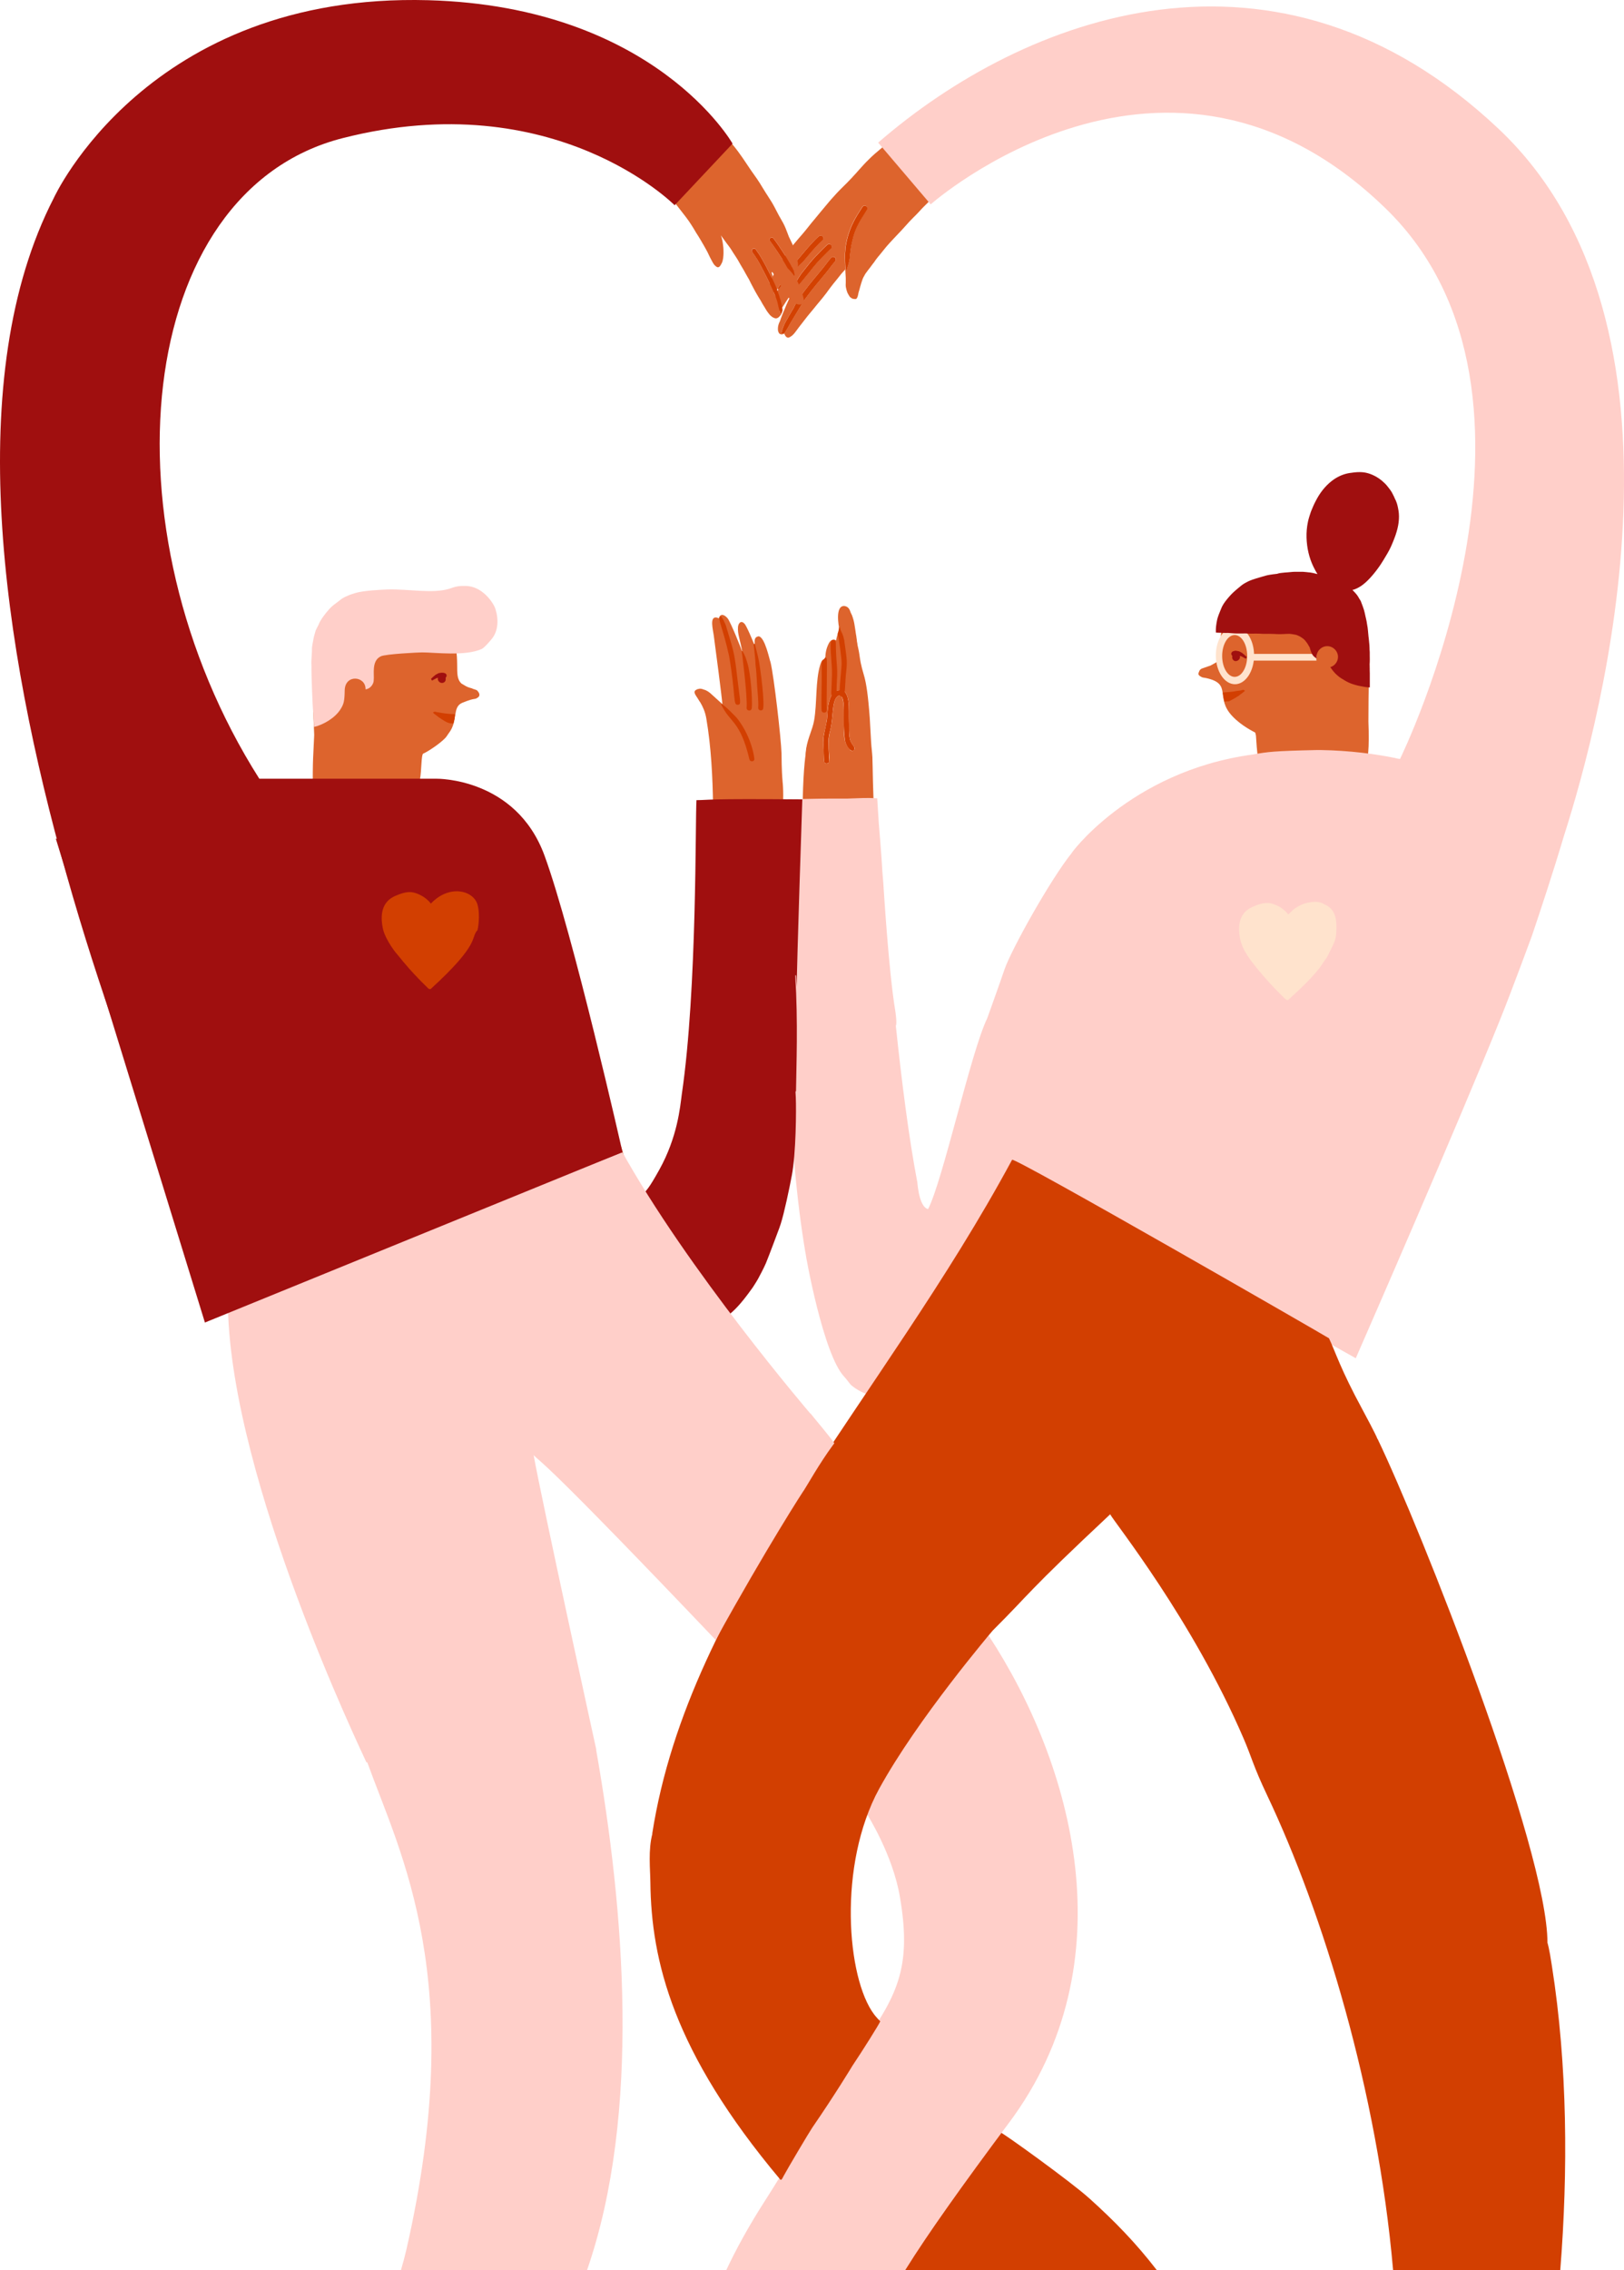 <svg xmlns="http://www.w3.org/2000/svg" width="772.96" height="1080" viewBox="0 0 772.96 1080"><g id="a"/><g id="b"><g id="c"><g id="d"><g><path d="M463.29 74.47c-.03-.11-.07-.21-.11-.31-.08-.17-.18-.33-.27-.48l-.13-.21c-.12-.18-.25-.37-.37-.55l-.11-.15-.11-.15-.11-.14-.1-.13c-.06-.07-.12-.14-.18-.21l-.11-.12-.15-.18c-.06-.07-.1-.11-.14-.15l.09-.35c.02-.21.04-.45.03-.66l-.09-.42c-.03-.15-.07-.27-.11-.39-.07-.19-.11-.3-.16-.41-.03-.1-.08-.21-.12-.31l-.34-.82-.16-.37-.09-.18-.18-.41-.13-.26-.09-.2-.09-.2-.15-.31c-.21-.44-.43-.88-.65-1.31-.23-.46-.46-.92-.7-1.37l-.18-.36-.12-.23-.33-.65c-.38-.76-.83-1.64-1.29-2.48l-.05-.1-.06-.1-.04-.08-.08-.14c-.18-.32-.32-.56-.46-.79-.27-.41-.54-.81-.81-1.21l-.08-.11-.11-.15-.1-.14-.15-.21c-.1-.13-.21-.27-.32-.4l-.13-.17c-.29-.36-.58-.71-.89-1.06-.41-.48-.75-.87-1.09-1.22-.28-.29-.56-.56-.84-.8-.08-.07-.16-.14-.24-.2l-.18-.13-.18-.13c-.1-.07-.18-.14-.25-.17l-.17-.09-.12-.11-.17-.07-.14-.12-.21-.1-.12-.07c-.08-.05-.18-.1-.27-.15l-.35-.16s-.1-.05-.15-.08l-.2-.07c-.07-.03-.14-.06-.21-.08l-.09-.03c-.21-.07-.44-.13-.66-.17l-.14-.03c-.08-.03-.13-.04-.18-.04l-.2-.03-.2-.03-.16-.02h-.09c-.21-.03-.29-.04-.37-.05h-.26l-.09-.02h-.41c-.23.01-.46.03-.68.04-.45.04-.9.1-1.38.18-.16.02-.27.04-.38.07l-.16.04-.11.02-.12.03-.2.05c-.14.03-.24.06-.34.09l-.17.06-.17.06c-.08.03-.16.06-.24.09l-.09.04c-.12.04-.24.09-.36.14l-.15.06-.1.04s-.09.04-.13.06l-.2.09-.11.05-.11.05c-.23.11-.46.22-.68.33l-.09.04-.09.04-.09.04-.11.05-.1.05c-.25.12-.48.24-.69.36-.18.12-.32.21-.45.3l-.2.13-.2.13-.23.15-.15.1-.49.36-.17.11-.08.06c-.12.09-.24.17-.36.25-.3.2-.59.41-.87.63-.14.11-.29.22-.43.34l-.43.35-.45.36-.46.36c-.31.25-.63.51-.94.78l-.15.13c-.22.19-.45.39-.66.6-.1.09-.18.19-.27.28l-.06.07-.1.11c-.11.12-.21.23-.31.35-.16.19-.32.39-.48.59l-.19.23-.14.18-.16.2-.07.1-.06.09-.13.19-.08.12-.28.34-.35.43c-.2.26-.41.51-.62.76-.05.06-.1.12-.14.18-.17.14-.33.28-.5.42l-.07.06c-.2.17-.34.29-.47.41-.22.21-.43.4-.64.6l-.9.87c-.45.43-.9.87-1.36 1.3l-.24.22c-.3.28-.6.56-.9.84-.4.38-.82.74-1.24 1.11-.41.37-.84.71-1.21 1.01l-.15.12-.2.16-.18.13c-.19.14-.39.3-.59.45l-.06.05-.08.07c-.39.32-.78.65-1.16.97l-.28.24c-.3.26-.61.52-.91.78l-.14.11c-.17.14-.34.28-.51.43l-.37.33-.35.31c-.38.34-.76.69-1.13 1.04-.79.76-1.56 1.54-2.34 2.31-.35.36-.7.72-1.04 1.09l-.3.33-.3.32-.12.14-.12.13-.18.2-.2.22c-.17.18-.33.36-.49.55l-.16.17c-.11.12-.22.25-.33.37l-.15.16c-.33.37-.62.69-.91 1.02l-.13.15c-.13.15-.26.3-.4.45l-.3.33-.29.31-.72.78-.38.42-.06.07c-.08.09-.17.19-.25.28l-.09.1-.2.2c-.2.22-.35.37-.5.52-.42.43-.83.87-1.25 1.3-.15.16-.3.31-.45.46l-.26.26-.26.26-.85.84-.38.37c-.38.37-.74.74-1.11 1.11-.28.28-.43.43-.57.58l-.13.14c-.13.13-.27.27-.41.41-.23.24-.46.48-.68.72-.15.16-.29.31-.41.45l-.12.13c-.38.41-.75.83-1.12 1.24l-.21.23-.22.24-.27.3-.27.3-.21.24c-.31.35-.58.67-.85.99-.72.87-1.45 1.74-2.18 2.6l-.55.66-.4.48-.1.12c-.35.42-.69.83-1.04 1.24-.51.61-1.02 1.23-1.52 1.85l-.57.69c-.28.35-.56.68-.85 1.02-.45.53-.82.96-1.17 1.4l-.54.68-.27.33-.35.45-.13.16-.88 1.1-.56.7-.51.62-.25.3-.13.16-.12.14-.18.22-.3.34c-.11.14-.23.28-.35.42l-.18.2-.15.18-.3.34-.35.4c-.24.27-.47.53-.7.81l-.42.5-.39.46c-.43.51-.87 1.02-1.29 1.53-.11.14-.22.27-.33.4l-.13.16-.18.21c-.1.11-.17.2-.23.29l-.15.19c-.22.28-.43.55-.65.83l-.14.18-.16.21-.09.12c-.18.24-.36.48-.54.72l-.34.47-.14.2c-.22.31-.45.63-.67.95l-.06.08-.2.29-.06.08c-.13.17-.25.36-.37.53l-.22.34-.23.34-.29.45-.66 1.01-.15.22-.12.17-.12.18-.09.15-.47.75-.04.13-.31.54-.2.35c-.21.32-.39.61-.56.91l-.27.44-.12.2-.14.23-.07.12-.11.2-.15.25-.16.29-.32.57-.04.07-.04.07c-.21.37-.42.74-.61 1.12l-.12.22-.07.15-.1.22-.29.58c-.2.4-.39.8-.56 1.2-.15.35-.29.7-.42 1.06l-.07.18-.17.44c-.08.22-.16.43-.23.65-.07.19-.12.38-.16.57-.03.12-.06.24-.08.36-.03.13-.04.26-.05.38.0.08.0.17.0.25.0.18.0.26.02.34.0.1.03.19.06.25.05.13.08.21.12.28.04.08.07.15.12.22l.08.12.07.08.08.06c.06.06.12.11.19.14l.14.08c.13.07.21.1.3.14.06.03.13.04.23.06.13.02.24.02.39.0.12.04.2.06.3.07.14-.01.2-.03.27-.05.05-.01.1-.04.15-.06l.09-.04c.34-.15.63-.41.9-.65.18-.15.29-.25.39-.36l.14-.14.17-.18.08-.08.12-.13-.04-.08h0l.05-.07.08-.12.05-.07.08-.14.08-.13.12-.18.07-.11c.14-.21.26-.42.39-.63l.17-.27c.28-.46.56-.91.85-1.36l.39-.63.23-.37c.11-.19.23-.37.34-.56l.21-.34.09-.13.11-.18.18-.29.23-.35.36-.57.25-.39.14-.22.21-.34.23-.35.09-.14c.11-.16.22-.33.33-.49.2-.3.39-.61.58-.92l.06-.1.15-.25c.09-.1.14-.16.18-.22l.58-.69.11-.14c.47-.56.94-1.12 1.42-1.68 1.08-1.24 2.13-2.49 3.19-3.75.79-.94 1.57-1.87 2.37-2.8.87-1.03 1.82-2.05 2.63-2.93.92-1 1.92-2.05 3.02-2.99.27-.23.53-.39.89-.4.15.0.31.01.46.07l.08.03.07.04.11.05s.09.06.1.07c.03.02.06.05.09.08.12.11.22.25.29.4.07.15.1.31.11.49.0.29-.1.7-.35.91-.82.7-1.63 1.48-2.48 2.41l-.52.56-.09.09c-.55.59-1.09 1.17-1.62 1.78-1.49 1.69-2.94 3.43-4.42 5.21-.13.13-.25.26-.39.39-.12.11-.23.22-.35.32l-.11.1-.23.21-.29.27c-.12.11-.23.22-.38.37l-.09.09-.1.1-.06.07-.06.06-.05.06-.11.12-.18.19c-.21.22-.41.45-.61.68l-.05.06-.16.18-.19.23c-.07.08-.15.17-.22.26l-.08.1-.21.26c-.14.17-.28.34-.42.52-.05.07-.11.13-.16.2-.05.07-.1.13-.16.2-.11.15-.23.29-.36.42l-.05.05-.18.18-.08.07-.09.09s-.08.08-.12.12c-.21.21-.38.42-.53.61l-.1.13-.04.06-.08.08-.13.15c-.09.1-.18.2-.27.3l-.14.16c-.07.09-.14.17-.22.25l-.08.09c-.1.1-.19.2-.28.3-.13.13-.25.27-.37.41l-.18.21-.18.21-.12.14-.27.31-.06.07c-.1.11-.2.23-.3.36-.14.16-.27.33-.41.5l-.07.08-.23.29c-.07.07-.09.09-.11.13l-.24.3-.11.13-.13.16-.16.19c-.3.34-.59.69-.88 1.04-.12.15-.24.29-.36.44l-.17.2h-.01v.02l-.2-.02h0c-.12.27-.22.54-.33.81-.1.26-.2.52-.29.78l-.11.28-.13.36-.05.1c-.12.25-.25.51-.38.75-.2.38-.39.77-.59 1.16-.2.4-.39.81-.58 1.22-.17.41-.33.82-.47 1.22-.13.36-.24.73-.36 1.1l-.03.1-.02.09c-.08.25-.15.5-.22.75l-.04.15-.11.41-.04.14c-.04.14-.07.28-.1.42l-.03.12-.04.22-.03.16c0 .12-.01.24.0.36.02.26.06.47.12.67.02.07.05.15.08.22l.06.12c.04.09.09.15.14.22.09.09.16.14.25.19.27.14.48.16.68.18.08.0.18.0.35-.03.17-.03.36-.08.57-.15.37-.12.75-.33 1.12-.63.36-.31.67-.59.95-.88.72-.75 1.28-1.43 1.7-2.08l.05-.08c.22-.33.45-.66.65-1.01l.17-.28.09-.14.45-.72.33-.51.17-.25.17-.26.26-.4.36-.55.1-.16.05-.08.27-.42.49-.75.11-.18.2-.31.32-.45.13-.19.08-.1s-.04-.04-.09-.06h-.02s-.03-.01-.04.0c0 0 0-.02.01-.02h-.01c.02-.06.04-.11.06-.17l.07-.21.04-.14c.07-.22.14-.44.21-.65l.12-.36.09-.27c.05-.17.12-.33.22-.55l.03-.08.28-.58c.09-.18.17-.37.25-.56.09-.19.18-.39.29-.58l.12-.21c.11-.19.22-.39.32-.58l.22-.43.16-.31.12-.21c.13-.24.26-.48.41-.71.17-.28.35-.56.53-.83l.57-.87c.15-.24.32-.46.48-.69l.1-.14.05-.06.04-.07c.32-.39.65-.78.96-1.18.86-1.09 1.72-2.17 2.58-3.25.99-1.23 2.02-2.38 2.81-3.23.66-.72 1.36-1.43 2.08-2.16l.61-.63c.49-.5 1-1 1.5-1.5l.24-.23c.42-.42.84-.83 1.29-1.2.29-.25.53-.39.89-.4.15.0.3.01.46.07l.08.03.07.04.11.05s.09.06.1.07c.03.02.06.05.09.08.12.11.22.25.29.4.07.15.1.31.11.49.0.3-.1.71-.34.92-.62.52-1.21 1.1-1.77 1.66l-.56.56c-.52.52-1.04 1.05-1.55 1.57l-.53.54c-1.53 1.56-2.86 3.04-4.05 4.52-.68.84-1.35 1.69-2.01 2.54l-.62.78c-.67.85-1.36 1.68-2.06 2.51l-.5.6c-.81.97-1.67 2.03-2.53 3.16-.55.72-1.08 1.44-1.65 2.22l-.19.26-.07.08-.15.08c-.07.04-.14.07-.22.11-.02.01-.03.02-.05.04h-.01c.03-.1.02-.13.0-.18l-.03-.05-.11.26c-.11.27-.21.5-.31.72l-.17.35-.23.49-.82 1.76-.1.2-.21.46c-.13.28-.26.56-.38.84l-.06.12-.05.11-.08.17-.15.34-.38.92c-.51 1.21-1.04 2.46-1.56 3.73-.18.43-.34.87-.5 1.31l-.05.13-.05.13-.08.21-.11.31-.08.25-.07.2-.07.2-.11.32-.03.1-.07.12-.04.08c-.1.18-.19.37-.27.57-.07.17-.13.34-.19.51-.08.21-.13.42-.18.63-.06.22-.11.48-.14.71-.02.1-.02.21-.03.32v.15l-.02.15c-.03.51.0.94.07 1.3.02.08.04.16.07.24.03.09.06.19.1.28.03.09.06.17.1.24.09.19.18.34.3.46.05.04.09.09.14.12.03.03.06.05.09.08l.09.05c.07.04.12.06.16.07.09.04.19.08.29.11.07.03.17.05.29.05.13.0.24.0.34-.03.15-.01.28-.05.41-.11.14-.06.21-.1.28-.13.11-.06.22-.13.33-.19v.18l.04.08c.04.09.08.18.12.27l.03.08.04.07c.11.23.23.42.38.63l.12.13c.12.12.25.23.38.33.11.07.22.13.3.15l.11.04.09.02h.22c.07.01.13.0.22-.02.07-.02.13-.04.19-.07.06-.02.12-.04.17-.07.23-.11.4-.2.57-.32l.26-.17.15-.1.15-.11c.12-.1.25-.2.36-.3.05-.04.1-.09.14-.14.24-.24.39-.39.53-.54.16-.18.32-.37.47-.57.28-.35.56-.73.83-1.1l.43-.58.37-.5c.18-.24.36-.48.54-.71l.16-.21.09-.12.29-.37.5-.64.5-.64.43-.56.14-.18c.18-.24.37-.48.55-.71l.49-.63.55-.71c.33-.41.66-.8.99-1.2.27-.32.54-.65.81-.98.21-.25.42-.51.63-.76l.25-.3.49-.6.44-.53.1-.14.15-.19.14-.16.16-.2.33-.4c.22-.28.46-.56.69-.84l.09-.11.08-.09.23-.27.19-.23c.48-.57.96-1.14 1.43-1.73l.18-.23c.37-.46.73-.92 1.08-1.38l.35-.45.35-.45.25-.34.32-.45.12-.17c.39-.55.8-1.09 1.21-1.62l.09-.11.33-.43.93-1.21.71-.86.14-.18c.32-.39.6-.74.88-1.08.22-.28.43-.55.65-.82l.16-.2.3-.37.22-.28.2-.25.2-.26c.13-.17.27-.34.41-.5.17-.2.35-.4.53-.6l.49-.54.5-.55.2-.22.15-.16h0c0-.26-.03-.46-.04-.66l-.03-.36c-.02-.34-.05-.68-.06-1.02-.01-.31-.03-.63-.04-.94.0-.24-.02-.48-.02-.71v-.31c-.01-.34-.02-.68-.02-1.02.0-.31-.01-.63-.02-.94.0-.34.0-.68.0-1.02.0-.31.02-.62.04-.93.02-.26.04-.56.08-.86.03-.33.07-.65.09-.97v-.16l.02-.27v-.22l.02-.08v-.12c.2-1.3.43-2.47.69-3.57l.09-.39c.15-.59.28-1.16.45-1.69.22-.72.46-1.42.71-2.13.48-1.36 1.05-2.67 1.67-3.9.34-.67.68-1.33 1.03-1.98.19-.36.41-.71.62-1.06l.06-.09.06-.09.11-.19.18-.3c.53-.89 1.09-1.76 1.67-2.66l.17-.27.47-.74c.18-.28.37-.46.6-.57.05-.02.11-.05.17-.06.32-.09.67-.06.96.1.25.13.45.36.58.62.17.38.16.79-.04 1.1-1.18 1.86-2.26 3.6-3.3 5.33-.18.3-.34.62-.5.94l-.16.32c-.05.11-.11.21-.16.32l-.07.13c-.16.29-.31.59-.45.89-.07.16-.15.32-.23.48l-.03.08c-.13.27-.26.55-.37.83l-.1.26c-.13.34-.27.68-.41 1.02l-.05.14c-.28.77-.54 1.53-.75 2.3-.25.91-.48 1.89-.7 2.91-.43 1.98-.68 3.98-.85 5.5-.07.72-.15 1.48-.23 2.24l-.02.09-.22 1.05c-.05.25-.11.5-.17.75-.05.2-.11.39-.17.58l-.09.32c-.05.17-.1.34-.16.51-.1.3-.19.61-.29.91l-.06.19-.06.19c-.07.2-.14.41-.2.61l-.04.11-.11.02s-.08.01-.13.0h-.02c.02-.06.02-.12.02-.2.0-.06-.03-.13-.05-.19-.01-.03-.03-.05-.06-.1v-.03s-.04-.02-.06-.02l-.05.19v.6l.02.14c0 .28.02.55.04.82v.21l.03.3.03.49c.03.33.05.58.05.83.01.23.02.46.03.69.0.33.0.57.0.81v.18c0 .39.0.8.0 1.19v.1c-.02.25-.03.44-.03.63.0.16.0.32.0.48.0.18.03.37.04.55.02.22.07.44.12.66l.03.11c.04.2.09.4.13.59l.06.22c.03.12.06.24.1.36l.02.08c.04.11.07.22.12.33l.05.09c.02.12.06.22.09.32.03.08.06.15.09.23l.03.07c.08.17.16.3.24.43l.06.1.12.22.14.25c.11.18.21.37.33.54.05.07.1.13.15.2.07.08.11.13.16.18.09.09.12.12.15.14.05.05.1.08.16.1l.08.05c.1.1.2.17.29.23.07.04.13.08.19.11.12.07.19.1.26.13.06.03.12.04.18.06.16.05.32.06.48.07l.16.02.31.03c.15.02.3.01.44-.01.07-.01.13-.03.2-.07.06-.03.12-.07.17-.12.08-.08.13-.17.19-.26.08-.14.12-.2.15-.27.07-.14.11-.23.15-.33.07-.22.13-.43.19-.65.06-.26.12-.47.15-.69l.05-.29.03-.19c.05-.15.09-.31.13-.46l.04-.14c.02-.09.05-.18.08-.28l.03-.09.13-.43c.1-.33.19-.62.25-.91.02-.1.05-.2.07-.3l.02-.11c.09-.25.16-.48.23-.73.07-.22.13-.43.19-.65l.07-.25.04-.15c.07-.21.14-.43.21-.64l.06-.17.03-.11.11-.31c.15-.44.26-.76.37-1.08l.12-.24.16-.33c.05-.1.1-.2.15-.3l.1-.17.12-.22.12-.22.23-.4.13-.24.13-.23.25-.33c.09-.11.17-.23.26-.34l.21-.31c.07-.1.14-.2.22-.3l.06-.08c.16-.22.32-.43.49-.65l.26-.32.28-.35c.1-.13.2-.26.29-.39l.1-.14.17-.23c.18-.25.36-.49.55-.74.1-.13.2-.26.3-.39l.09-.12.08-.1.08-.11.16-.2c.14-.17.27-.34.4-.53l.24-.35.11-.17.08-.12.06-.09c.18-.25.37-.5.56-.75l.31-.4.3-.39.17-.2.52-.62.08-.09.23-.28.12-.15c.08-.1.17-.2.24-.3.05-.06.08-.1.11-.14l.09-.1.19-.23c.15-.19.3-.38.45-.56l.57-.71.3-.37.49-.61.44-.53c.09-.11.19-.23.28-.33l.16-.18.1-.11.1-.12.07-.08.17-.19.35-.39.6-.67c.31-.34.62-.67.94-1.01l.5-.54.47-.5c.33-.35.66-.7.99-1.05l.44-.46.65-.69.24-.25.65-.69.69-.74.36-.39c.19-.21.39-.43.58-.64l.13-.14.11-.12.15-.17c.34-.38.65-.72.96-1.06l.43-.48.42-.47.25-.27.17-.18c.22-.24.44-.47.65-.69.47-.5.95-.98 1.43-1.46l.06-.06.15-.15.15-.15.19-.18.25-.25.25-.25.12-.12.11-.12.11-.12.18-.18c.16-.16.31-.33.47-.49l.19-.2.33-.35c.1-.11.2-.21.29-.32l.25-.27.19-.21.19-.21c.31-.34.63-.67.95-1 .97-1.01 2.01-2.02 2.93-2.92l.08-.08.22-.21.83-.8c.33-.33.66-.67.97-1.01.27-.29.53-.56.8-.83l.19-.2c.63-.64 1.27-1.27 1.91-1.9l.7-.68.38-.37c.31-.31.61-.61.94-.89.35-.32.72-.63 1.08-.94.36-.3.72-.61 1.08-.92.37-.33.74-.66 1.11-1l.16-.15.17-.16c.23-.21.45-.41.69-.6.74-.65 1.44-1.28 2.08-1.88 1.16-1.09 2.3-2.19 3.44-3.3l.63-.61.69-.66.46-.44.31-.29c.2-.2.4-.39.61-.59.24-.23.59-.58.9-.95.16-.19.29-.36.37-.52.04-.05.08-.12.12-.24l.06-.14c.04-.1.06-.21.08-.32.02-.13.02-.22.0-.33-.01-.13-.04-.26-.07-.39zm-65.82 49.87c-.81.9-1.55 1.87-2.27 2.82l-.06.07-.08.11-.07.1c-.51.67-1.01 1.33-1.53 1.96-1.15 1.4-2.31 2.79-3.47 4.18l-1.81 2.18c-.6.73-1.18 1.46-1.81 2.27l-.15.19-.67.87c-.69.88-1.43 1.85-2.26 2.97l-.08.12c-.53.81-1.08 1.68-1.67 2.66-.73 1.2-1.46 2.4-2.17 3.61-.57.97-1.16 1.93-1.74 2.88l-.36.59c-.71 1.16-1.41 2.37-2.14 3.7-.32.56-.65 1.11-.98 1.66-.27.44-.6.89-1.03 1.42-.11.02-.23.04-.35.06-.09.01-.18.01-.28.02-.1.0-.2.0-.3-.02-.03.0-.07.0-.11-.01l-.08-.09s-.05-.04-.1-.12c.02-.14.05-.28.07-.41l.02-.08c.04-.15.08-.31.12-.46.05-.18.1-.37.15-.56.06-.23.1-.4.16-.56l.06-.18.03-.09c.03-.07.06-.14.09-.21l.04-.09c.09-.2.18-.4.26-.61l.1-.26.11-.27c.15-.38.31-.78.51-1.14l.09-.16.23-.41.14-.25.2-.34c.07-.12.14-.24.22-.35l.15-.24c.09-.15.17-.3.28-.51l.11-.21.07-.12.06-.11.24-.45.04-.08.06-.11.09-.16.1-.17.12-.19c.15-.25.3-.49.44-.74.15-.27.3-.54.46-.8l.18-.31.24-.4c.12-.19.24-.38.36-.58.15-.24.29-.47.41-.7.06-.11.11-.23.17-.34.06-.14.12-.29.18-.43l.14-.33c.61-1.03 1.24-2.05 1.87-3.07.77-1.24 1.64-2.39 2.54-3.57.58-.77 1.18-1.53 1.78-2.29l.2-.26.2-.26.11-.14.11-.14c.64-.81 1.3-1.6 1.95-2.4l.73-.89c.86-1.04 1.73-2.08 2.59-3.12 1.02-1.21 1.82-2.22 2.54-3.17l.1-.13c.75-.98 1.59-2.1 2.5-3.11.22-.25.53-.39.87-.4.25-.01.5.05.72.17.08.05.15.1.22.16.12.12.22.25.29.39.21.47.13 1.02-.23 1.41z" fill="#dd642d"/><path d="M412.18 97.98c-.29-.15-.64-.19-.96-.1-.06.02-.11.04-.17.06-.23.11-.42.29-.6.57l-.47.74-.17.27c-.58.9-1.14 1.77-1.67 2.66l-.18.3-.11.19-.06.09-.05.09c-.21.35-.43.7-.62 1.06-.35.66-.69 1.32-1.03 1.98-.62 1.23-1.19 2.54-1.67 3.9-.25.71-.49 1.41-.71 2.13-.16.53-.3 1.09-.45 1.69l-.09.39c-.27 1.1-.49 2.27-.69 3.57v.12l-.02.08v.22l-.03.27v.16c-.03.32-.06.64-.09.97-.03.3-.06.6-.08.86-.02.31-.03.62-.04.93.0.34.0.68.0 1.02.0.31.01.63.02.94.0.34.0.68.02 1.02v.31c.01.24.02.48.03.71.02.31.03.63.04.94.01.34.04.68.06 1.02l.03.36c.02.2.03.4.04.65l.05.1c.03.05.05.08.06.1.03.06.05.13.05.19.0.08.0.14-.01.2.06.01.11.0.15.0l.11-.02.04-.11c.06-.2.13-.4.2-.61l.06-.19.06-.19c.1-.3.2-.61.29-.91.05-.17.11-.34.16-.51l.09-.32c.06-.19.12-.38.17-.58.06-.25.12-.5.17-.76l.22-1.05.02-.08c.08-.76.16-1.52.23-2.24.17-1.52.42-3.52.85-5.5.22-1.02.46-2 .7-2.91.21-.77.48-1.53.75-2.3l.05-.14c.14-.34.27-.68.41-1.02l.1-.26c.11-.28.24-.55.37-.83l.03-.08c.08-.16.15-.32.23-.48.14-.3.29-.6.45-.89l.07-.13c.06-.11.11-.21.16-.32l.17-.32c.16-.32.32-.64.5-.94 1.04-1.73 2.12-3.48 3.3-5.33.2-.31.21-.72.04-1.1-.12-.27-.33-.49-.57-.62z" fill="#d34101"/><path d="M397.41 122.53c-.07-.06-.14-.12-.22-.16-.22-.12-.47-.18-.72-.17-.34.0-.65.15-.87.4-.91 1.01-1.76 2.13-2.5 3.11l-.1.13c-.71.95-1.52 1.96-2.54 3.17-.87 1.04-1.73 2.07-2.59 3.12l-.73.89c-.66.79-1.31 1.59-1.95 2.4l-.11.14-.11.14-.2.26-.2.26c-.6.76-1.19 1.52-1.77 2.29-.9 1.18-1.77 2.34-2.54 3.57-.64 1.02-1.26 2.04-1.87 3.07l-.14.33c-.06.14-.12.29-.18.43-.05.12-.11.23-.17.35-.12.23-.26.46-.41.7-.12.19-.24.39-.36.58l-.24.4-.18.31c-.16.26-.31.53-.46.8-.14.25-.29.5-.44.74l-.12.19-.1.17-.09.16-.06.11-.04.08-.24.45-.06.11-.07.12-.11.21c-.11.21-.19.36-.28.51l-.15.24c-.07.12-.15.23-.22.35l-.19.34-.14.25-.23.41-.09.16c-.2.37-.36.76-.51 1.14l-.11.28-.1.26c-.08.21-.16.41-.26.61l-.04.09c-.03.07-.06.13-.08.21l-.03.09-.06.18c-.05.16-.1.33-.16.56-.05.19-.09.37-.15.56-.04.15-.08.31-.12.46l-.02.08c-.02.13-.05.26-.07.41.05.08.07.1.1.12l.08.08s.08.01.11.01c.1.01.2.02.3.02.09.0.19.0.28-.02.12-.02.24-.04.35-.06.44-.53.77-.98 1.04-1.42.33-.55.67-1.1.98-1.66.73-1.33 1.43-2.54 2.14-3.7l.36-.59c.59-.95 1.17-1.91 1.74-2.88.71-1.21 1.44-2.41 2.17-3.61.59-.98 1.14-1.85 1.67-2.66l.08-.12c.83-1.12 1.56-2.09 2.26-2.97l.67-.87.15-.19c.63-.81 1.21-1.54 1.81-2.27l1.81-2.18c1.16-1.39 2.32-2.78 3.46-4.18.52-.64 1.02-1.3 1.53-1.96l.07-.1.08-.11.06-.08c.72-.94 1.46-1.92 2.27-2.82.35-.39.44-.95.23-1.41-.06-.14-.16-.27-.28-.39z" fill="#d34101"/><path d="M395.5 116.47s-.06-.06-.09-.08c0 0-.07-.05-.1-.07l-.11-.05-.07-.04-.08-.03c-.15-.05-.31-.08-.46-.07-.36.01-.6.16-.89.4-.45.37-.86.78-1.29 1.2l-.24.23c-.5.5-1 .99-1.5 1.5l-.62.63c-.72.73-1.43 1.45-2.08 2.16-.78.86-1.81 2-2.81 3.23-.86 1.08-1.72 2.17-2.58 3.25-.32.4-.64.79-.96 1.18l-.04.07-.05.06-.1.14c-.17.23-.33.46-.48.69l-.57.87c-.19.27-.36.55-.53.83-.14.23-.27.47-.4.71l-.12.21-.16.31-.22.43c-.11.2-.21.39-.32.58l-.12.21c-.1.19-.2.39-.29.58-.08.19-.17.37-.25.56l-.28.58-.03.08c-.09.21-.16.38-.22.55l-.08.27-.12.36c-.07.22-.14.43-.21.65l-.04.14-.07.21c-.02.05-.04.11-.06.16.0.0.06.04.06.04.05.02.07.04.09.06l.04.07c.02.05.03.09.0.18.1-.05.2-.1.28-.15l.15-.08.07-.08.19-.26c.57-.78 1.1-1.5 1.65-2.22.86-1.14 1.72-2.19 2.53-3.16l.5-.6c.69-.83 1.38-1.66 2.06-2.51l.62-.78c.67-.85 1.34-1.69 2.01-2.54 1.19-1.49 2.51-2.97 4.05-4.52l.53-.54c.51-.53 1.03-1.06 1.55-1.57l.56-.56c.55-.55 1.14-1.14 1.77-1.66.25-.2.35-.62.35-.92.0-.17-.05-.34-.11-.49-.07-.15-.17-.29-.29-.4z" fill="#d34101"/><path d="M391.49 112.4s-.06-.06-.09-.08c0 0-.07-.04-.1-.07l-.11-.05-.07-.04-.08-.03c-.15-.05-.31-.08-.46-.07-.36.01-.62.17-.89.4-1.1.94-2.1 1.99-3.02 2.99-.81.88-1.76 1.9-2.63 2.93-.79.92-1.58 1.86-2.37 2.8-1.06 1.25-2.11 2.51-3.19 3.75-.48.55-.95 1.12-1.42 1.68l-.11.14-.58.69c-.05.06-.1.12-.18.22l-.16.26-.06.1c-.19.31-.38.62-.58.92-.11.16-.21.33-.33.49l-.09.14-.23.35-.21.34-.14.22-.25.39-.36.57-.23.35-.18.29-.11.18-.08.13-.21.34c-.12.18-.23.37-.34.56l-.23.37-.39.63c-.28.45-.57.91-.85 1.36l-.17.27c-.13.21-.25.42-.39.63l-.07.11-.12.18-.08.13-.08.14-.05.07-.08.12-.05.06c.13.1.26.16.4.19l.18.02.2-.23c.12-.15.24-.3.36-.44.29-.35.59-.7.88-1.04l.16-.19.13-.16.11-.13.24-.3s.03-.06.11-.13l.24-.29.07-.08c.13-.17.27-.34.41-.5.1-.12.2-.24.3-.36l.06-.07.27-.31.12-.14.18-.21.18-.21c.12-.14.24-.27.37-.41.09-.1.18-.2.28-.3l.08-.09c.07-.08.15-.17.22-.25l.14-.16c.09-.1.17-.2.27-.3l.13-.14.08-.08.05-.06.1-.13c.14-.2.32-.4.53-.61.04-.04.08-.08.12-.12l.09-.09.08-.07.18-.18.05-.05c.13-.13.25-.28.36-.42.05-.07.11-.13.16-.2.05-.07.1-.13.16-.2.13-.17.28-.34.42-.52l.21-.26.08-.1c.07-.09.15-.18.22-.26l.19-.23.16-.18.05-.06c.2-.23.4-.46.61-.68l.18-.19.11-.12.05-.06.06-.06.06-.07.1-.1.09-.09c.15-.15.26-.26.38-.37l.29-.26.22-.21.11-.1c.12-.1.24-.21.35-.32.13-.12.26-.25.39-.39 1.48-1.78 2.93-3.52 4.42-5.21.52-.6 1.07-1.19 1.62-1.78l.09-.09.52-.56c.85-.92 1.66-1.71 2.48-2.4.25-.21.35-.62.35-.91.0-.18-.05-.34-.12-.49-.07-.15-.17-.29-.29-.4z" fill="#d34101"/><path d="M625.56 19.38c.08.03.16.06.24.09-.08-.03-.16-.06-.25-.09h0z" fill="#ffcfc9"/></g><g><path d="M589.71 281.22H589.72v0H589.71z" fill="#dd642d"/><path d="M642.03 279.93h0c-3.74-3.19-15-7.73-26.53-7.55-.35.0-.69.02-1.04.04h0l-6.32.6c-8.97 2.36-10.25 3.02-11.93 3.89.0.0-4.22 2.37-5.38 3.32-.02.02-1.14.96-1.11.96v.02h-.02c-1.96 1.9-4.47 5.54-4.17 5.24h0s-1.29 2.06-2.16 4.01c-1.98 4.42-1.91 6.39-2.13 9.46.13.04.28.05.3.05h0c-1.58 5.22 1.01 12.14-2.45 14.97-.12.09-.16.14-.16.14.0.0-2.24 1.32-2.76 1.56-4.34 1.58-4.8 1.24-5.5 2.97-.42 1.03-.48 1.5.84 2.28 1.16.67 1 .36 2.71.74 12.53 2.82 3.83 9.2 12.38 18.15 4.38 4.66 10.49 7.53 10.79 7.72.22.44.47 1.89.4 1.59.12 1.12.23 3.87.38 5.34.33 3.67.54 5.17.54 5.17.95.17 52.1-.3 52.47-.31-.11-1.53.08-2.84.06-2.68.26-2.8.32-8.1.07-14.3-.04-1.1.11-20.53.28-20.62 1.11-15.85-1.91-28.89-1.91-28.89-1.47-6.35-2.8-9.54-7.66-13.84z" fill="#dd642d"/><path d="M589.71 281.22H589.72 589.71v0z" fill="#dd642d"/><path d="M581.56 299.97h0s0 0 0 0z" fill="#dd642d"/><path d="M592.15 311.38l-.11-.07c-.14-.11-.28-.22-.43-.33-.05-.04-.09-.07-.14-.11l-.11-.1c-.06-.05-.11-.09-.16-.14-.14-.07-.28-.14-.41-.21l-.29-.16-.29-.16-.36-.19c-.25-.06-.5-.11-.75-.17-.2-.04-.45-.09-.71-.12l-.35-.05h0c-.38.06-.75.15-1.1.27-.68.23-1.05.89-.87 1.54.07.26.24.5.47.67l-.02.06c-.17.75.0 1.43.45 1.91.24.25.51.4.82.48.11.03.22.04.34.04.27.0.55-.07.89-.23.57-.26 1.01-.81 1.17-1.46l-.02-.13-.02-.09-.03-.16s-.01-.07-.02-.1v-.08h-.01s.02-.06.02-.07c.04-.06.09-.1.14-.11.02.0.04.0.05.0.06.0.08.0.1.0.08.02.16.04.23.07.15.06.3.12.45.2.22.11.44.23.66.35l.27.14c.3.16.59.33.88.5l.07.03.17-.25.15-.28.15-.28c-.28-.24-.54-.49-.81-.73-.17-.15-.33-.31-.49-.47z" fill="#a00f0f"/><path d="M590.93 328.38l-.03.02c-.15.05-.29.09-.44.11-.59.06-1.18.12-1.76.22-.58.09-1.15.2-1.72.3-.8.1-1.6.16-2.4.25-.42.04-.84.06-1.27.07-.44.02-.87.08-1.31.16.02.21.05.42.08.63.05.41.11.83.17 1.24l.03.23c.03.11.05.23.08.34h.06c.15-.04.29-.06.44-.09.48-.05.95-.06 1.43-.09.6-.04 1.19-.12 1.79-.17.66-.06 1.32-.15 1.97-.26.44-.08.87-.16 1.31-.23.03-.02.06-.05.1-.07.34-.24.68-.49 1.02-.73.29-.2.57-.41.85-.63.15-.11.3-.22.44-.34.15-.12.3-.25.45-.37.1-.1.21-.2.31-.3-.24-.3-.59-.45-.95-.45-.22.0-.43.05-.64.16z" fill="#d23f01"/><path d="M592.2 328.97s.02-.02.03-.02c-.01.0-.02.02-.03.02" fill="#d23f01"/><path d="M588.92 330.13c-.1.0-.2.0-.3.03-.56.12-1.1.38-1.62.62-.45.17-.92.31-1.39.39-.95.09-1.9.06-2.84.16-.18.02-.35.05-.5.11.0.05.01.1.02.15.06.25.11.49.17.74.08.35.16.7.23 1.05.03.14.06.28.09.41.7-.07 1.4-.07 2.1-.1.22-.11.45-.23.67-.35.37-.19.74-.39 1.11-.59.31-.17.61-.34.92-.51.16-.09.32-.18.48-.28l.58-.36c.15-.1.3-.2.46-.3.13-.09.25-.17.38-.26.18-.13.35-.25.53-.38-.23-.35-.63-.54-1.06-.54z" fill="#d23f01"/><path d="M592.07 313.28c.12.08.23.15.36.2h-.02c-.11-.08-.23-.14-.34-.2z" fill="#d23f01"/><path d="M620.86 316.96c-1.35.0-2.63.61-3.51 1.65l-.02.03h0c-.66.8-1.06 1.82-1.06 2.92.0 2.51 2.09 4.6 4.6 4.6.94.0 1.82-.3 2.56-.8h0c1.28-.87 2.04-2.29 2.04-3.8.0-2.49-2.1-4.59-4.59-4.59z" fill="#dd642d"/><path d="M587.79 298.15c-5.03.0-9.1 6.13-9.1 13.69s4.08 13.69 9.1 13.69 9.1-6.13 9.1-13.69-4.08-13.69-9.1-13.69zm-.13 23.88c-3.29.0-5.96-4.45-5.96-9.95s2.67-9.95 5.96-9.95 5.96 4.45 5.96 9.95-2.67 9.95-5.96 9.95z" fill="#ffe3cd"/><path d="M626.62 311.11h-30.57l-.3 3.18h30.85c-.33-1.18.38-2.59.02-3.18z" fill="#ffe3cd"/><path d="M664.16 237.81c-.53-1.25-1.02-2.38-1.67-3.51-.62-1.07-1.41-2.05-2.17-3-.67-.85-1.45-1.63-2.44-2.47-2.2-1.86-4.82-3.23-7.38-3.84-1.08-.26-2.2-.38-3.44-.38-1.62.0-3.23.21-4.72.44-2.58.4-5.17 1.45-7.49 3.05-3.12 2.15-5.88 5.28-7.97 9.04-.61 1.1-1.15 2.19-1.5 2.92-.21.42-.38.85-.56 1.28l-.04.1-.17.41-.17.39-.05.12c-.16.36-.33.75-.47 1.15-.53 1.54-1.07 3.19-1.42 4.89-.5 2.42-.71 4.9-.64 7.37.15 4.99 1.25 9.65 3.27 13.84.64 1.33 1.27 2.48 1.93 3.52-.68-.19-1.39-.36-2.09-.51l-.17-.03-.22-.04c-.37-.07-.74-.14-1.11-.2h-.12l-.12-.02h-.15c-.1-.01-.2-.02-.3-.03-.21-.02-.42-.04-.63-.07l-.46-.05c-.35-.04-.71-.07-1.06-.1-.25-.02-.41-.03-.58-.04h-1.15c-.17.0-.32.0-.46.0h-.21c-.33.0-.66.0-.99.0-.13.0-.26.0-.39.0-.21.0-.42.0-.63.0-.31.0-.61.02-.91.04-.43.03-.71.06-1 .09-.36.04-.66.07-.96.09l-.47.04-.44.03-.47.04-.47.03c-.41.03-.86.08-1.32.14l-.27.03-.31.04-.12.02-.19.02-.19.02c-.14.02-.15.02-.15.04l-.33.07-.22.06-.32.09-.33.09c-1.04.09-2.16.24-3.54.46-1.17.19-2.32.53-3.43.86-.35.1-.65.19-.95.28-1.31.38-2.53.75-3.71 1.15-1.24.42-2.52 1.02-3.91 1.84-.97.58-1.87 1.34-2.66 2.01l-.58.48c-.92.77-2.11 1.8-3.19 2.95-.83.89-1.66 1.87-2.46 2.91-.56.73-1.06 1.49-1.49 2.27-.28.51-.51 1.07-.7 1.56l-.1.25-.08.18c-.6 1.44-1.19 2.88-1.58 4.36-.13.51-.22 1.04-.31 1.58l-.07.42c-.08.5-.16 1.02-.21 1.55-.07.86-.12 1.7-.08 2.54.0.1.02.19.03.28.05.02.09.02.14.02.15.0.31.01.46.02l.45.02.45.02c.32.0.59.02.87.02.27.0.55.02.82.03.38.02.76.04 1.15.04.15.0.29.0.44.0h.16c.06.0.12.0.18.0h.12l.35-.02.5.03.54.04c.41.03.82.06 1.22.09.44.04.89.07 1.33.09.19.0.38.01.57.01h.22c.15.0.3.0.44.0h2.71l.21-.02c.11.0.22.0.33.0h.09c.23.0.46.0.7.02l.35.02c.15.0.31.02.47.03.29.01.57.02.86.03h.02c.25.0.52.01.79.01h.84l.59-.02h.19c.19.0.37.0.56.0h.25l.56.02h.56c.29.02.59.04.89.05l.32.02c.39.03.78.04 1.17.04.23.0.45.0.67.0.16.0.33.0.49.0.34-.01.69-.02 1.03-.02h.14c.11.0.26.0.41.01.24.01.54.02.83.02l.71.02h.39l.15.02h.19l.46.03c.21.0.41.02.62.03.28.0.61.02.94.02h.47c.11.0.22.0.33.0h.17c.26-.02.52-.03.78-.03h.5l.25-.02c.18.0.35-.01.53-.03.32-.02.65-.03.97-.04h.29c.25.0.49-.01.74-.02h.18l.14.02c.14.0.29.02.43.04.14.02.28.04.43.06l.12.02.16.02.16.02c.12.02.24.04.36.07l.08.02c.13.03.26.05.4.07h.1c.1.02.2.03.29.05.15.03.3.07.44.12.2.06.35.11.49.16.3.11.59.25.86.39l.12.06.13.06c.1.05.19.09.28.15.14.08.28.17.41.26l.08.05.14.09c.31.21.61.42.91.65.14.11.27.22.39.34.12.12.24.26.36.39.13.16.29.36.45.56.15.2.3.41.46.6.27.35.51.73.71 1.14.04.08.08.17.13.25.05.08.09.15.15.22.09.14.14.24.2.33l.07.14.07.13c.13.47.26.93.42 1.39.18.5.34.96.55 1.4l.12.25c.05.11.08.16.11.2.04.08.09.16.14.23l.06.1.11.15.15.19.08.09.17.18c.09.09.18.18.27.26.09.08.19.16.28.23l.13.1.13.09.08.05c.2.13.34.22.49.3-.02-.24-.04-.48-.04-.72.0-2.77 2.34-5.11 5.11-5.11s5.11 2.34 5.11 5.11c0 2.22-1.51 4.23-3.66 4.89l.18.26.08.11.09.12c.08.11.17.23.25.34l.22.3.44.6c.54.66 1.01 1.17 1.49 1.62.28.26.56.53.86.77l.15.12c.1.08.2.16.29.24l.41.31.16.11c.14.1.28.2.43.29l.64.4.11.07c.4.25.79.5 1.2.73l.21.12c.16.09.32.19.49.27l.11.06c.18.1.36.19.55.28l.25.12.25.12.08.04s.09.04.13.06l.37.15.37.15c.17.06.33.12.5.18l.09.03c.1.04.19.07.29.1.35.11.69.22 1.04.32.2.06.4.12.6.17.14.04.29.08.43.11.19.05.33.09.47.12l.31.07.26.05c.62.14 1.25.25 1.88.36l.21.04c.25.04.49.08.74.12l.26.04c.1.02.21.03.31.04l.16.02c.14.02.27.03.41.05.28.02.56.03.83.05.07.0.13.0.2.0v-3.47c0-1.1.0-2.2.0-3.3.0-.33-.02-.67-.03-1v-.1c-.02-.14-.02-.28-.02-.42v-.54c0-.62-.02-1.35-.06-2.07v-.23l.03-.37.02-.38v-.17l.02-.18v-.17c.02-.29.02-.57.02-.86.0-.14.0-.27.0-.41v-.56c-.02-.16-.02-.32-.01-.48v-.12c0-.14.0-.29.0-.43v-1.01c0-.11.0-.21.0-.31v-.15l-.02-.25v-.27c-.03-.16-.04-.32-.05-.48-.01-.17-.02-.32-.02-.48v-.57l-.02-.27c-.01-.29-.02-.58-.04-.87-.02-.32-.05-.63-.08-.95l-.02-.23-.03-.24-.07-.78-.03-.28c-.02-.23-.04-.47-.07-.7-.02-.17-.04-.36-.06-.53l-.03-.19v-.11c-.03-.13-.04-.19-.04-.24l-.03-.3-.02-.27-.04-.47-.03-.29-.03-.26-.05-.54-.03-.4c-.05-.54-.1-1.11-.18-1.65-.11-.73-.23-1.46-.36-2.19l-.04-.28-.04-.23-.07-.42-.12-.55-.12-.55-.16-.7-.08-.35-.03-.09-.05-.26c-.07-.29-.12-.51-.16-.73-.06-.3-.13-.59-.2-.88l-.03-.13-.04-.16c-.08-.33-.16-.67-.26-1-.17-.56-.37-1.12-.58-1.71l-.04-.1-.07-.19-.04-.12-.14-.37-.04-.11-.11-.28-.08-.2-.09-.24-.09-.24-.05-.15-.14-.37s-.03-.09-.05-.13c-.11-.19-.2-.33-.28-.47l-.06-.1c-.09-.13-.18-.27-.27-.41l-.16-.27-.16-.27-.2-.35-.09-.15-.06-.1-.06-.09-.07-.12-.07-.11-.12-.17-.12-.16-.12-.17-.06-.08c-.15-.19-.3-.38-.46-.56l-.14-.15-.12-.14-.06-.06-.12-.14-.13-.14-.13-.14-.27-.28-.12-.12-.11-.12-.09-.09-.09-.09-.08-.09-.16-.16.34-.06c1.14-.32 2.35-.89 3.57-1.68 2.02-1.3 3.74-3.08 5-4.49 1.55-1.73 3.07-3.7 4.51-5.84.95-1.41 1.86-2.97 2.6-4.22l.75-1.27c1.25-2.09 2.2-4.41 3.06-6.6.96-2.44 1.6-4.62 1.96-6.64.25-1.39.38-2.85.37-4.34.0-1.72-.35-3.49-.7-5-.23-1-.62-1.97-.97-2.8z" fill="#a00f0f"/></g><g><path d="M404.09 343.81c-.01-.2-.02-.36-.02-.67-.2-5.45.94-15.11-4.49-14.78-5.95.34-5.59 10.83-5.94 13.75-.02.13-.16.96-.16.95-1.87 9.57-1.88 6.84-1.25 18.99.1 1.81 2.56 1.44 2.48.0-.53-9.75-.63-10.48.42-14.52 1.78-6.98.49-15.62 4.5-16.69.2.0.28-.01.48.02l.11.05c1.38 1.38 1.31 4.43 1.3 5.92.0.58-.11 13.86.98 16.69 2.18 5.67 5.45 3.6 3.75 1.39-2.63-3.43-1.9-4.96-2.16-11.09z" fill="#d23f01"/><path d="M409.39 368.07h0s0-.02.0.0z" fill="#dd642d"/><path d="M399.51 299.5c.06.25.07.28.0-.01h0z" fill="#dd642d"/><path d="M407.59 302.75c-.14-.9-.13-.28-.53-3.32v.07c0-.11-.03-.29-.03-.26v-.03c-.55-4.02-1.1-5.55-2.15-7.81-.07-.19-.27-.74-.26-.72-.32-.85-.76-1.62-1.69-2.06-.47-.22-.83-.32-1.18-.32-4.38.0-2.56 9.68-2.23 11.2h0c.06.28.05.25.0.0-.05.12-.1.27-.15.39-.83 2.03-1.15 3.23-1.43 4.82-.9-.72-2.45-.61-3.46 1.37-1.7 3.36-1.58 5.76-1.69 7.55-1.16-.31-1.98 1.3-2.34 2.45-2.41 7.65-1.51 18.45-2.97 26.7-.76 4.34-2.83 7.85-3.75 13.23-.11.67-.24 2.28-.22 2.1-1.26 14.07 5.37 9.04 5.4 27.78.0 3.22.0 8.06.0 8.04-.73.36-.93 1.37-.31 1.99.48.48 5.32.91 5.82.93 2.14.12 11.61-1.07 11.91-1.12 1.03-.14 1.18-.24 1.41-.01.48.48 1.27.49 1.76.0.57-.57-.1-27.24-.12-27.68h0s0-.01.0.0c0-.43.2-37.75.6-46.65h0c.35-2.28.28-2.41-.13-4.22-2.36-10.39-1.4-8.52-2.28-14.43zm-1.19 54.09c-.59.58-1.46.37-1.75.0-.87-1.1-1.69-2.15-2.15-3.34-1.99-5.14.43-19.87-2.28-22.61l-.11-.05c-.22-.03-.52-.01-.48-.01-3.95.97-2.71 9.74-4.5 16.69-2.24 8.68 1.42 15.76-1.66 15.76-1.53.0-1.25-1.85-1.28-3.4-.06-5.28-1.03-6.71.46-12.7 1.8-7.26.76-11.31 2.65-15.41 1.42-3.11 4.17-3.95 5.87-3.16 4.43 1.97 2.15 12.78 3.15 22.1.6 4.05 3.49 4.68 2.07 6.13z" fill="#dd642d"/><path d="M402 329.78v0 0 0z" fill="#d23f01"/><path d="M399.77 298.58c-.04-.17-.02-.16-.14-.16-.08.0-.17.0-.25.03-.6 4.1-.96 2.01-.41 4.26.23.96 1.7 10.62 1.6 13.24-.13 3.48-1.47 14.32-.74 15.05.54.55 1.92.74 2.15-1.23h0s0-.03.0-.04c.32-2.34.36-6.2.65-8.98.67-6.17.61-5.96-.82-16.22-.94-4.12-1.35-3.14-2.06-5.95zm-.31 6.81c.03.19.0.13.0.0h0z" fill="#d23f01"/><path d="M402 329.78h0v0z" fill="#d23f01"/><path d="M401.99 329.8c-.04.29-.04.31.0.0h0z" fill="#d23f01"/><path d="M402 329.78v0 0 0z" fill="#d23f01"/><path d="M397.87 308.64c-.09-2.58.3-4.17-1.27-4.17-.25.0-.51.08-.72.23-1.37.96.27 11.12.11 16.34-.29 9.32-.58 9.39.13 9.98.51.44 1.3.38 1.74-.15.28-.34.32-.56.32-2.64.02-4.27.36-5.69.28-9.06-.07-3.32-.4-4.43-.6-10.53z" fill="#d23f01"/><path d="M393.54 313.72c-.03-.45-.32-.83-.71-1.01-1.77 2.91-1.88-.94-1.72 8.76.04 3.32-.28 13.16-.08 16.46.1 1.56 2.57 1.5 2.47-.21-.14-2.18.19-20.93.04-24z" fill="#d23f01"/><path d="M391.37 313.19c.3-.3.45-.5.0.0h0z" fill="#d23f01"/><path d="M387.14 362.03c-.32-.74-.96-.93-1.51-.78-1.18.33-1.3.66-1.3 18.66.0 4.02.12 8.5.3 12.07.13 2.78-.52.15-.03 3.44.14.94.17 2.36 1.45 2.36.66.0 1.26-.49 1.24-1.49.56.76 1.23.78 1.67.58.82 1.21 2.38.38 2.3-.65-.13-1.71-1.84-19.66-2.17-32.69-.04-1.62-1.18-1.92-1.95-1.5zm1.81 7.15c.05.3.03.26.0.0h0z" fill="#dd642d"/><path d="M385.79 359.42c-.71.0-1.19.56-1.24 1.24-.96 13.63-.7 34.1-.52 35.9.18 1.88 2.61 1.39 2.48.0-.18-1.84-.15-3.8-.15-7.96.0-28.93 1.59-29.18-.57-29.18z" fill="#dd642d"/><path d="M383.73 392.27h0z" fill="#dd642d"/><path d="M385.21 356.9c-.63.0-1.3.57-1.24 1.24.45 5.11-.07 9.55-.19 16.01-.09 5.31-.05 17.96-.05 18.12h0c0 1.55-.29 3.23 1.23 3.23s1.25-1.73 1.25-3.23c0-31.77 1.36-35.37-1-35.37z" fill="#dd642d"/><path d="M387.57 350.84c-.32.0-.63.12-.87.36-3.11 3.22-3.26 4.16-2.97 41.28.02 3.8.15 4.25.78 4.63 3 1.74 1.2-3.34 1.57-29.26.17-13.79 1.21-13.7 2.37-14.9.75-.78.24-2.11-.88-2.11z" fill="#dd642d"/><path d="M386.47 350.8c-.22.0-.44.06-.63.17-4.19 2.46-4.4 45.68-3.08 46.99.84.84 2.2.07 2.11-.88-1.35-15.32.46-33.13.55-34.4.38-5.53 1.73-8.92 2.23-10.32.25-.69-.35-1.57-1.19-1.57zm-.7 8.67c-.05.38-.05.33.0.0h0z" fill="#dd642d"/><path d="M408.74 318.24c-.67.0-1.24.56-1.24 1.24.0.3.57 58.17-.23 73.68-.06 1.33-.27 2.89 1.19 2.89s1.22-1.69 1.3-3.18c.02-.3 1.95-74.62-1.02-74.62z" fill="#dd642d"/><path d="M408.25 322.42c-.65.0-1.28.56-1.24 1.24.61 10.92.14 1.71.33 24.07.03 3.47 1.79 44.36 1.8 44.68.04 1.69 2.51 1.58 2.48.0.0-.08-1.46-35.6-1.47-35.61-1.19-23.35.91-34.38-1.9-34.38z" fill="#dd642d"/><path d="M412.47 362.81c-.19-7.58-.3-6.82-.52-11.86-.8-18.13.4-32.78-3.27-31.79-2.01.56.07 2.31.3 9.44.01.3 1.28 65.06 2.87 66.66.85.84 2.19.07 2.11-.88-1.18-14.26-1.5-31.87-1.49-31.57z" fill="#dd642d"/><path d="M413.19 358.86c-.55-30.72-6.12-51.96-7.47-60.95-.45-4.15-.55-6.48-2.09-6.48-.11.0-.22.01-.33.04-1.46.4-.7 1.96-.57 2.54.31 1.37.36 2.93.66 5.02.45 3.06 4.08 19.66 5.51 32.61 1.61 14.09 1.16 15.48 2.7 42.99.87 14.98-.11 16.51 1.83 16.51 1.53.0 1.31-1.59 1.11-5.16l-1.36-27.15z" fill="#dd642d"/><path d="M415.24 360.44c-.19-3.1-.46-4.53-.63-7.46.0.0-.66-11.71-.64-11.45-1.71-22.97-3.34-18.67-4.86-29.58.06.33-.26-1.99-.67-3.71-2.4-10.02-2.02-16.73-4.29-16.73-.11.0-.22.01-.32.04-1.77.49-.43 1.16 1.28 12.78.57 3.94 1.01 4.05 1.56 7.93v-.07c.84 6.25 3.09 11.99 3.86 18.08v-.06c1.56 11.4 2.76 53.38 3.15 56.23.17 1.33.24 3.12 1.8 2.68 1.27-.35.81-1.73.7-2.43-.69-5.98-.81-23.87-.95-26.24zm-6.11-48.35.03.19-.03-.19z" fill="#dd642d"/></g><path d="M713.29 61.32c-105.55-99.6-225.8-53.79-295.32 6.54l25 29.37s112.31-99.47 216.66 2.06c91.62 89.15 6.72 261.81 6.72 261.81l-2.01-.33-.08-.1c-9.42-1.92-21.71-3.61-35.64-3.83-.34.0-.57.0-.57.0-.57.0-1.14.0-1.7.01-20.3.44-22.88.87-29.68 2.04l-.09.04c-59.6 7.87-88.59 49.49-86.28 46.64-10.46 12.94-29.05 46.47-32.17 55.58-1.73 5.19-8.67 24.5-8.3 23.43-7.66 15.69-21.23 77.65-28.14 90.73l-.02-.07c-4.83-1.31-5.1-15-5.1-12.95-3.98-20.92-7.4-47.71-10.19-74.27.66-1.03-.19-6.72-.32-7.5v.05c-3.14-18.99-5.54-59.25-5.64-60.44h0c-.95-11.08-.16-3.39-1.44-19.8h0c-.02-.31-.6-7.45-.7-8.53h0c-.15-1.55-.6-10.24-.74-11.74h0c-.02-.22-.02-.27-.02-.26h0s-.1.0-.12.0c-3.47-.08-2.14-.33-12.78.09h.05c-.26.01-.53.02-.79.03h.05s-.05.0-.05.0h0s-.04.0-.07.0h.05l-.54.02h.01c-.07.0-.13.0-.2.0h.05l-11.91.02h.05c-2.11.1-17.07.27-16.38.27-3.23 38.19 2.14 87.03 1.38 128.24-.52 28.35 2.99 63.77 7 87.32v-.14c.14 1.8 8.53 48.7 18.43 59.25 1.13 1.19 2.85 3.63 3.28 4.01 5.49 4.81 15.88 8.17 27.93 5.88 8-1.52 28.76-21.68 35.53-29.71 6.83-7.88 13.1-16.3 12.82-15.99 1.66-2.34 2.78-3.29 4.22-5.54 1.4-2.16 5.37-9.51 5.96-11.41 2.41-7.51 7.93-33.29 8.59-37.41l.12.13 145.1 81.33c5.14-11.75 47.9-109.51 68.82-161.44 5.43-13.47 14.96-39.36 14.96-39.36 4-11.82 10.28-30.8 15.31-47.75 17.92-55.87 67.9-242.91-31.1-336.33z" fill="#ffcfc9"/><path d="M372.51 372.22c-.58-6.59-.46-11.83-.54-13.82-.21-7-3.58-36.61-5.24-43.38-.41-.73-2.59-12.02-5.69-12.29-2.05.37-2.01 1.82-1.77 4.59-4.05-10.11-4.96-10.62-4.96-10.62-1.43-1.58-2.83-.51-3.05 1.56-.25 3.47.81 5.15 2.12 12.27-.33-1.48-5.6-14.48-7.01-16.28-.41-.51-1.17-1.27-1.83-1.51-.28-.13-.53-.2-.75-.2-.74.0-1.41.5-1.62 1.67l-.04-.06c-1.15-.45-1.47-.39-1.47-.39-2.85.0-1.36 5.54-.94 8.57.77 5.56 3.93 29.87 4.11 32.77l-.05-.14s-3.89-3.52-4.86-4.4c-1.23-1.2-2.55-2.15-3.95-2.48-.72-.31-1.42-.47-2.06-.4-.11.01-.22.04-.33.09-.26.02-.52.08-.76.18-2.1.9-1.25 2.06.27 4.33.41.7.87 1.42 1.29 2.02 1.11 1.88 2.25 4.31 2.8 7.53 4.64 27.08 2.9 60.14 2.99 68.8.0 2.21.04 3.51 4.22 3.51.45.91 1.38 1.25 3.18 1.91 3.93 1.35 13.64 4.7 17.59 3.24h.16l.16-.07.18-.02c.4-.16 1.77-.45 3.31-1.87 5.07-5.12 4.75-15.46 4.3-17.69-.5-2.5-.16-10.45.02-12.52.97-8.71.2-15.2.22-14.89z" fill="#dd642d"/><path d="M518.33 1045.77l.05.06c-8.12-7.45-41.99-31.84-42.31-31.36-5.68 8.45-32.9 45.45-43.11 61.84-.97 1.58-1.78 2.77-2.43 3.69h120.03c-10.02-12.99-20.18-23.39-32.22-34.23z" fill="#d23f01"/><g><path d="M226.92 328.36c-.43-.13-1.11-.37-1.62-.58l.11.09c-.77-.42-1.11-.47-1.11-.47-2.36-.55-3.47-1.59-4.6-2.14-4.57-4.23.87-11.38-5.81-27.56-.26-.63-1.64-4.87-3.17-6.38-1.2-1.16-.57-1.51-2.16-2.94-1.12-.99-1.16-1.51-2.56-2.54-.69-.5-.99-.39-2.03-1.16-.93-.68-2.74-2.49-3.59-2.15-6.15 2.5-8.72 1.46-29.23 2h.05c-7.85.38-7.88.0-12.08 4.15-7.42 7.32-8.5 14.35-9.82 24.78l.05-.07c-.19.78-.29 1.66-.37 2.46-.25 2.58-.46 3.1.25 3.18-.44 7.85-.16 20.95.32 30.63-.37 9.57-.83 10.71-.64 28.17.0.55.44.77.82.71.19 1.9.48 4.24.93 7.41.04.3.42.62.85.52.81-.2.53-.74-.06-5.22-.3-2.22-.33-6.55-.29-10.48 3.59.12 32.6-.1 48.74.0.77-4.21.58-11.78 1.52-12.21 2.89-1.29 9.73-6.02 11.21-8.32.99-1.52 1.14-1.65 1.14-1.65 4.34-5.8 1.35-12.24 6.31-14.25 6.73-2.76 5.47-1.11 7.52-2.62 1.17-.94.4-2.4-.68-3.36z" fill="#dd642d"/><path d="M211.62 339.41c-1.58-.28-3.88-.61-3.96-.65-.55-.28-1.21-.18-1.59.29.3.29.41.4 1.2 1.01 2.19 1.65 1.81 1.4 3.27 1.66 1.84.32 5.5.57 5.63.6.15.02.32-1.65.34-1.81.15-1.12.31-.48-4.89-1.11z" fill="#d23f01"/><path d="M206.39 339.36s-.05-.04.0.0h0z" fill="#d23f01"/><path d="M209.97 340.54c-.51-.11-1.06.07-1.36.51 5.09 3.7 5.68 2.99 7.21 3.15-.04.18.49-2.15.51-2.36-.54-.23-2.14-.16-3.34-.28-1.52-.27-1.94-.78-3.02-1.02z" fill="#d23f01"/><path d="M206.52 323.67c-.13.08-.36.2-.36.2.13-.05.24-.12.36-.2z" fill="#d23f01"/><path d="M208.74 320.28c-.86.47-1.05.57-1.35.71-.64.56-.95.76-.95.76-.48.48-1.02.96-1.3 1.21.32.63.32.6.48.84.3-.1 2.13-1.29 2.66-1.29.18.0.21.17.21.17l-.03.06c0 .07-.08.53-.08.5.67 2.62 4.34 2.02 3.7-.75 1.22-1.34.23-3.05-3.35-2.22z" fill="#a00f0f"/><path d="M149.28 303.41v0h0z" fill="#d23f01"/><path d="M221.46 278.77c-.59.0-1.18.0-1.77.01h.05c-1.39.06-2.57.24-3.93.67h-.01s-1.46.51-2 .67c-7.97 2.42-19.37.04-29.35.33h.03c-3.14.13-11.49.46-15.65 1.77-.13.04-.25.09-.38.14-.12.04-.25.08-.37.12-.25.08-.5.16-.75.23h-.02c-.16.06-.32.11-.48.17-.17.06-.35.13-.52.2-.21.09-.42.18-.62.27-.19.09-.38.17-.57.25-.2.08-.4.16-.59.25-.2.09-.4.18-.59.28-.19.1-.39.2-.57.31-.19.11-.38.23-.56.35-.28.19-.55.39-.82.59-.14.11-.28.21-.42.33-.12.1-.24.2-.36.3-.13.1-.26.21-.4.31-.14.1-.27.19-.4.29-.14.1-.27.19-.41.3-.12.1-.24.19-.36.29-.26.2-.53.4-.8.59-.26.19-.5.4-.73.61-.26.24-.52.49-.78.74-.22.21-.43.43-.63.65v.02s-.02.0-.03.01c0 0 0 0 .01-.01-4.39 5-4.97 7.26-4.97 7.26l-.02.03.02-.03c-.09.18-.59 1.13-.59 1.13h0c-.09.19-.19.38-.29.57.0-.01.01-.03.02-.04-.1.2-.2.4-.3.61-.09.19-.19.38-.27.58-.07.18-.12.36-.17.54-.05.19-.1.38-.15.57-.12.41-.24.81-.36 1.22-.06.2-.11.4-.16.59-.02.09-.05.19-.07.28-.02.1-.04.19-.06.29-.11.56-.21 1.12-.32 1.69-.06.29-.1.58-.16.87-.05.28-.1.55-.15.83-.03.18-.06.36-.09.54.0.04-.01.09-.02.13.0.08-.02.15-.03.23-.04.33-.06.65-.07.98.0.36.0.71.0 1.07.0.57-.05 1.15-.1 1.87-.06.98-.09 1.44-.12 2.01-.04.78-.08 1.51-.05 2.22.07 1.55.05.78.05 1.29-.01.45-.01 1.28-.01 1.7-.01 2.43.52 18 .87 20.4v-.18c.11 1.26.34 6.49.35 6.8 4.52-1.07 9.94-4.27 12.52-8.28 1.64-2.57 2-3.83 2.09-9.12.13-7.88 10.11-6.87 9.91-.51h0c2.24-.13 3.89-2.56 3.89-4.21h0c.37-2.89-1.18-9.24 3.32-11.46 2.31-1.17 18.35-1.89 19.71-1.89 6.11.0 20.73 1.93 28.42-1.66 1.21-.57 3.92-3.7 4.78-4.8 3.14-3.88 3.27-9.45 1.63-14.43-.86-2.59-6.16-10.79-14.25-10.72z" fill="#ffcfc9"/></g><g><path d="M346.55 301.14h0s0-.01.0-.02h0c-.02-.07-.2-.63-.23-.71h0c-.47-1.45-.13-.56-.77-2.65h0c-.21-.65-1.88-4.52-2.53-4.52-.07.02-.27.21-.32.27h0c-1.15 1.26 1.26 4.66 4.36 18.8 3.25 19.17 1.71 23.11 4.08 23 1.9-.1 1.08-1.51-.25-13.11-1.25-11.01-1.72-12.43-4.34-21.06z" fill="#d23f01"/><path d="M346.55 301.13h0z" fill="#d23f01"/><path d="M353.79 307.9c.3.6.03.0.0.0h0z" fill="#d23f01"/><path d="M353.26 308.9s-.12-.41.0.0h0z" fill="#d23f01"/><path d="M355.7 315.35h0s-.5-1.57-.51-1.62h0c0-.3-.91-2.42-1.8-3.99-.11.16-.31.07-.37-.1.0.01.0.02.0.04.0.0 2.81 21.2 2.34 27.2-.11 1.29 2.32 1.87 2.47-.12.33-4.24-.47-15.98-2.13-21.42h0z" fill="#d23f01"/><path d="M355.18 313.73h0s0-.02.0.0" fill="#d23f01"/><path d="M355.69 315.35h0s0 0 0 0z" fill="#d23f01"/><path d="M355.67 312.31c-.2-.3.3.52.0.0h0z" fill="#d23f01"/><path d="M359.26 306.26c-.2.05-.39.15-.54.29.23 1.87.91 8.25.91 10.04v-.05s.33 2.52.41 4.29h0s0 .04.0.04h0c.49 9.51 1.07 12.3.84 15.95-.06.91 1.33 1.69 2.15.77 1.24-1.36-1.08-20.37-2.24-25.15l-1.54-6.19z" fill="#d23f01"/><path d="M344.67 334.73s-.04-.03.0.0h0z" fill="#d23f01"/><path d="M350.9 341.89c.3.0-7.34-7.74-7.74-6.93 4.33 9.3 9.08 7.51 13.56 26.4.22.93 1.73 1.23 2.28.19.31-.6-1.22-10.72-7.81-19.35-.11-.13-.28-.31-.28-.3zm-3.55-.55.11.14-.11-.14z" fill="#d23f01"/><path d="M345 334.94s-.01.0.0.0" fill="#d23f01"/><path d="M345.55 335.31c.38.27-.45-.35.0.0h0z" fill="#d23f01"/></g><path d="M471.63 776.92s.06-.04.09-.08l-.02-.02s-.05.06-.08.1z" fill="#ffcfc9"/><path d="M480.34 1009.82c56.65-76.07 30.33-170.44-9.77-231.65-.55.6-11.58 12.65-12.05 13.58h0l-1.79 2.21h0c-10.1 12.62-3.13 3.82-8.4 10.35h0c-13.41 16.81-28.26 41.84-35.64 58.81.19.41 12.21 19.24 15.62 39.3 5.89 34.3-1.52 47.46-19.6 72.96-21.38 30.15-23.33 38.44-44.97 72.22-7.17 11.18-13.14 21.98-18.05 32.39h85.19c11.09-17.79 26.68-39.61 49.45-70.18z" fill="#ffcfc9"/><path d="M397.64 687.61l.05-.07h0l-.04.07z" fill="#ffcfc9"/><path d="M246.25 564.31c-.73.28-.63.25-.93.37.38-.13.76-.26 1.14-.39 3.46-1.23 9.33-3.54-.21.03z" fill="#ffcfc9"/><path d="M378.69 463.95c.25.0.2-.05.53 5.77.0-10.59 2.65-89.4 2.65-89.4-46.98-.4-43.25.28-50.37.36-.64 8.42.39 89.72-6.97 139.78v-.03c-.82 6.29-2.04 20.46-10.75 36.14-5.03 8.98-5.58 9.16-8.72 12.67-2.82 3.13-4.42 4.99-7.84 6.91-4.47 2.48-2.5 1.07-4.88 2.81-.16-.02-.3-.02-.49.0-5.19 2.78-5.3 3.42-8.56 4.34.22 1.61 1.14 2.35 2.37 2.96-1.9 8.16 1.92 26.23 5.28 34.92 2.68 6.94 5.33 11.36 7.09 14.55.89 1.61 1.66 3.15 2.63 4.64 1.46 2.24 2.44 3.64 4.18 5.27 19.74-6.9 19.31-6.48 25.85-9.57-.01.0-.03.01-.04.02 3.09-1.57 8.08-3.98 16.56-10.76h0c2.17-1.93 4.91-4.18 10.68-12.27-.15.28 1.9-2.79 2.94-4.67.57-1.08 2.69-4.99 3.72-7.42 1.37-3.27 6.29-16.49 6.4-16.79h0s.64-1.87.65-1.91c1.66-5.13 4.14-16.98 5.29-23.12 1.97-10.38 2.15-30.9 1.88-37.14-.13-2.55-.26-2.91.1-2.82.15-12.28 1-32.44-.34-55.05.0-.1.08-.19.18-.19z" fill="#a00f0f"/><path d="M283.26 582.94c.34-.08 1.05-.31 1.83-.62-.01.0-.03.01-.04.02 1.44-.61 2.47-1.38 5.2-2.91-.31.15-.89.44-1.16.64-3.5-1.9-5.89.49-5.83 2.87z" fill="#d23f01"/><g><path d="M434.45 661.51c-3.68 1.07-6.44 2.31-9.41 2.42-3.95.18-7.28-1.07-3.42.1 6.24 1.84 9.42 1.06 15-2.46 5.76-3.63 2.31-1.29-2.17-.06z" fill="none"/><path d="M415.82 662.29c1.09.33.23.04-.07-.02l.07.02z" fill="none"/></g><path d="M738.66 935.42c-1.31-8.86-2.13-11.13-2.13-11.13.0-44.64-60.33-197.08-80.87-239.75l-.06.07c-.3-1.29-6.36-12.58-7.02-13.79-10.69-19.69-12.83-27.38-16.03-34.11-1.49-1.05-150.1-86.57-150.84-84.92-61.55 114.22-153.53 206.7-171.28 320.65l.08-.03c-2.05 7.72-1.03 16.72-.96 23.1.42 37.19 10.67 80.52 61.85 141.46.62.36.85-.38 1.66-1.87 1.64-3.09 12.13-20.78 13.56-22.86 11-15.98 19.22-29.6 19.02-29.3 5.16-7.69 12.71-19.75 13.33-21.26.0.0-1.78-1.8-2.89-3.25-13.07-17.29-17.39-71.21 2.34-107.31 17.97-33.01 54.11-75.4 54.11-75.4 18.69-18.64 15.3-17.25 55.87-55.27 1.69 3.42 39.14 49.98 63.56 106.79 3.86 8.98 4.51 12.89 11.1 26.78 26.57 55.99 52.53 140.53 60 225.98h79.57c3.72-46.78 3.47-97.28-3.97-144.58z" fill="#d23f01"/><path d="M683.66 138.85c.12.25.24.5.36.75l-.48-1c.04.08.08.17.12.25z" fill="#ffcfc9"/><g><path d="M378.09 131.04v.02l-.06.05-.08.06-.14-.17-.06-.09c-.19-.29-.38-.57-.59-.85-.21-.3-.44-.58-.69-.86l-.08-.09-.06-.06c-.06-.06-.12-.13-.18-.19-.14-.15-.28-.29-.42-.44l-.19-.19-.19-.19s-.09-.08-.18-.16c-.07-.06-.13-.11-.2-.17l-.23-.34s-.02-.04-.06-.11c-.25-.46-.51-.91-.77-1.37l-.22-.37-.04-.08-.52-.86-.15-.24c-.33-.55-.66-1.1-1-1.64-.44-.7-.91-1.4-1.35-2.06l-.09-.13-.11-.16-.07-.1-.12-.17-.4-.6-.18-.28-.35-.52-.33-.52-.11-.17c-.15-.24-.29-.44-.43-.65-.39-.58-.8-1.14-1.22-1.7-.24-.33-.48-.65-.72-.98-.31-.44-.28-1.02.09-1.38.03-.03.06-.06.1-.08.23-.17.52-.24.81-.2.22.04.42.13.56.28.03.03.06.07.09.11.24.33.48.66.72.98.41.56.82 1.12 1.22 1.69.33.48.65.97.98 1.46l.05.07.16.25.08.13.17.26c.11.17.22.33.34.5l.3.45.08.13c.42.63.86 1.27 1.27 1.92l.09.14c.32.51.63 1.03.94 1.55l.18.3.52.87c.61 1.01 1.17 2.01 1.66 2.96.27.52.54 1.11.84 1.84.45-.14.86-.39 1.2-.73.58-.58.89-1.33.88-2.12-.02-.94-.24-1.89-.43-2.72-.07-.3-.14-.6-.2-.9-.16-.83-.36-1.71-.63-2.56-.37-1.14-.84-2.38-1.46-3.8-.26-.6-.55-1.19-.83-1.74l-.04-.09c-.26-.51-.54-1.08-.79-1.65-.19-.48-.37-.97-.55-1.46-.59-1.58-1.26-3.37-2.14-4.99-.34-.63-.69-1.24-1.05-1.87l-.15-.26c-.28-.49-.57-.99-.84-1.48-.49-.89-.96-1.8-1.41-2.68-.21-.41-.4-.78-.59-1.14-.99-1.92-2.17-3.76-3.32-5.53-.33-.5-.59-.92-.86-1.33-.56-.87-1.09-1.74-1.63-2.63-.87-1.44-1.77-2.93-2.75-4.32-.36-.51-.72-1.01-1.08-1.52l-.08-.12c-.79-1.1-1.55-2.17-2.27-3.26l-.98-1.46-.18-.27-.1-.15c-.73-1.09-1.48-2.22-2.24-3.31-1.11-1.58-2.57-3.63-4.11-5.49l-.26-.3c-1.38-1.65-2.72-3.27-4.01-4.93.0.0-.05-.03-.05-.02l-.32.4-.32.4-.14.18-.12.16-.11.13c-.37.47-.75.94-1.12 1.4l-.32.41-.32.41-.61.76-.63.79c-.13.17-.26.34-.39.51l-.11.14-.1.13-2.69 3.55-.13.17-.14.19c-.04.06-.08.11-.12.17l-.05.06c-.4.56-.79 1.11-1.19 1.67l-1.46 2.05-.5.7-.05.07s-.07.09-.1.13l-1.54 2.29-.68 1.02-.52.77-.52.77c-.07.11-.14.22-.21.32l-.08.13-.1.15-1.19 1.85-1.4 2.17c-.61.96-1.24 1.92-1.86 2.87l-.09.13-.12.19-.46.71-1.06 1.62c-.03.05-.07.11-.11.17l-.08.11-.25.36-.25.36-.65.94-.79 1.14-.1.14-.1.14c.13.19.22.32.32.44l.99 1.27c.69.88 1.38 1.77 2.06 2.65l.18.23c.94 1.2 1.86 2.39 2.72 3.63.21.31.42.62.62.93l.45.69.24.37c.07.11.14.22.21.33l.1.16.13.21.2.31.07.12c.08.13.16.27.25.4l.1.17.19.32.25.42.15.25.06.11c.11.18.22.36.32.55l.11.17c.17.26.33.52.5.78l.21.33.07.11c.09.13.17.26.25.39l.25.41.25.41c.16.26.31.51.46.77l.25.42.19.32.1.16.51.9.1.16.05.08c.19.33.38.66.57.99.16.3.34.61.51.91l.06.1c.2.36.4.72.59 1.08.19.34.37.67.54 1.01.18.35.35.71.51 1.07.13.27.25.55.39.81l.13.27c.12.23.23.46.35.69l.1.19.09.17c.18.35.37.7.56 1.05l.05.09.23.42c.09.15.18.3.27.46l.05.08c.09.14.18.26.27.39l.07.09.09.11.09.12s.09.1.14.14l.07.08.15.14.08.07c.13.13.27.24.42.35.11.07.21.13.29.17l.11.06c.07.03.13.05.2.07.06.02.12.02.18.03.15.0.24-.03.35-.07.14-.05.23-.12.31-.18l.1-.07s.06-.05.09-.08l.06-.06c.06-.07.12-.13.18-.21.11-.15.2-.3.29-.46.2-.31.36-.61.51-.93.16-.34.29-.7.38-1.08.1-.4.18-.79.24-1.19.05-.41.09-.83.12-1.25.03-.33.04-.67.05-1v-.19c.01-.43.0-.84-.01-1.25v-.11c-.02-.37-.03-.72-.06-1.08l-.03-.32v-.14l-.03-.09-.07-.63c-.05-.4-.09-.79-.15-1.19-.01-.09-.03-.18-.05-.27v-.08l-.06-.22-.02-.12-.02-.1c-.02-.12-.04-.24-.06-.36l-.03-.16c-.03-.14-.05-.27-.09-.41-.05-.21-.1-.42-.16-.62-.12-.46-.26-.92-.4-1.37.11.25.27.48.42.69l.09.12.09.12c.2.26.4.53.59.8.2.27.4.55.59.82l.12.17c.22.32.45.63.68.94.48.62.96 1.24 1.42 1.88.25.34.5.69.73 1.04.13.2.26.41.39.61l.22.36.25.4.22.34.22.35.39.59.13.19.15.23.33.51.33.51c.22.33.43.67.63 1.01l.05.08c.19.33.38.66.57 1 .2.35.39.7.59 1.05l.56.96c.32.53.63 1.06.95 1.6.17.28.35.6.52.92l.34.62.17.31c.33.61.67 1.2 1.02 1.8l.35.6.11.18.11.18.2.4.34.68.06.13c.15.3.29.59.44.88.07.15.15.3.23.44l.08.15.19.36c.08.15.16.3.24.45l.04.08.2.37.22.42.26.49.06.11c.15.29.3.58.46.86.41.73.83 1.45 1.25 2.17.21.36.43.73.66 1.08l.06.1c.2.31.4.62.59.94.15.26.3.52.44.79.15.28.3.56.46.83.21.37.43.73.66 1.08.12.19.24.39.36.58l.08.14.11.19c.1.17.2.33.3.5.18.3.36.59.55.88.16.24.34.47.51.71l.06.08c.09.12.19.24.29.37l.15.2.15.19c.21.25.43.5.7.74.26.24.49.42.72.58.24.15.5.29.83.43.15.07.31.12.48.16.08.02.16.04.25.05.06.0.13.0.2.0.16.0.26-.02.36-.04.14-.05.28-.1.42-.16.11-.06.23-.12.32-.2.08-.06.16-.12.24-.19.01.0.04-.03.06-.05l.18-.18.06-.06c.09-.09.17-.19.26-.28.17-.19.31-.38.45-.57.08-.15.17-.33.26-.52l.07-.16.07-.13c.05-.1.07-.15.09-.2.06-.12.11-.23.15-.35.01-.03.03-.11.05-.19.01-.06.02-.11.02-.17v-.12c.02-.14.02-.26.01-.37h0l-.03.1-.05.08-.07.18c-.04.1-.08.2-.12.3l-.07.17c-.09.23-.16.47-.24.7l-.06.18s-.02.06-.05.08c0 0-.01.01-.02.02l-.06-.06c-.13-.12-.21-.25-.27-.39-.36-.99-.66-1.96-.88-2.97l-.16-.74-.04-.18c-.1-.47-.21-.95-.33-1.42-.21-.73-.46-1.47-.77-2.28-.17-.44-.36-.87-.55-1.3-.12-.26-.23-.52-.34-.79-.11-.26-.22-.52-.32-.78l-.05-.13-.05-.13c-.15-.37-.3-.73-.46-1.07-.24-.52-.49-1.03-.74-1.54l-.34-.7c-.17-.34-.33-.68-.49-1.03-.31-.65-.62-1.3-.94-1.94-.47-.94-.95-1.86-1.43-2.79l-.42-.83c-.31-.62-.63-1.24-.96-1.85-.5-.92-1.01-1.83-1.53-2.74-.43-.73-.85-1.38-1.28-2-.12-.19-.26-.37-.4-.55l-.22-.3c-.23-.31-.44-.63-.65-.95-.18-.27-.25-.5-.21-.77.03-.23.13-.44.3-.61.03-.03.06-.06.1-.09.23-.17.54-.25.84-.2.19.03.37.11.51.24.04.04.08.09.12.14.25.39.53.77.81 1.17l.07.1.09.13c.23.33.44.62.64.91.55.82 1.01 1.62 1.59 2.65.52.93 1.08 1.92 1.6 2.91.29.55.57 1.11.86 1.67l.51 1 .37.71.09.17c.33.63.66 1.28.97 1.92l.23.48.11.24c.33.7.66 1.4 1.01 2.13l.1.22.22.49.07.16h0c-.04-.23-.11-.46-.18-.69l-.12-.35-.05-.15-.15-.44c-.05-.16-.1-.33-.16-.49-.06-.17-.11-.33-.16-.5-.1-.31-.18-.62-.25-.93-.08-.33-.17-.65-.27-.97l-.09-.29c-.08-.25-.14-.43-.18-.62l-.02-.09c-.03-.12-.05-.2-.07-.29-.02-.1-.03-.13-.02-.16.0-.05.0-.08.01-.11.0-.02.02-.04.04-.06.04-.04.07-.06.12-.06.03.0.06.0.08.01.02.0.04.02.06.04l.07.06s.07.09.1.13c.05.05.07.07.08.1.07.11.14.2.2.31.12.2.24.39.36.59.14.23.28.45.4.69l.22.4.18.31c.12.22.25.43.37.64l.14.23c.07.13.15.25.23.37.26.42.53.84.8 1.25.22.34.44.67.66 1.01l.5.78.63.97.13.19.4.61.32.49.07.11c.27.42.54.83.81 1.25.21.32.43.62.65.93.2.29.38.54.55.79l.05.08.05.06.11.12c.26.31.53.62.81.92.18.19.33.35.48.5.18.15.36.3.54.42.22.13.44.27.66.39.31.17.59.29.83.37.18.06.35.12.53.18.13.04.27.08.41.11l.11.02h.07l.11.03c.11.01.22.02.33.02.1.0.18.0.25-.01.07-.02.14-.03.21-.05.14-.04.27-.09.4-.15.11-.05.21-.11.31-.17.17-.11.31-.22.46-.34.11-.09.21-.18.31-.28.07-.08.15-.16.22-.24.02-.28.0-.57-.07-.9-.8-4.24-2.67-8.2-4.57-11.85z" fill="#dd642d"/><path d="M372.27 146.19l-.07-.44-.06-.3c-.03-.17-.06-.34-.09-.51-.05-.24-.11-.46-.16-.68l-.02-.09-.04-.17-.06-.22c-.03-.14-.07-.28-.1-.42l-.04-.16c-.03-.13-.07-.26-.1-.39l-.02-.09c-.05-.13-.09-.26-.13-.38-.07-.21-.14-.42-.21-.63-.05-.16-.1-.32-.14-.48l-.02-.07c-.03-.08-.04-.11-.05-.15l-.02-.1-.05-.19c-.13-.38-.26-.72-.39-1.07l-.13-.35c-.08-.2-.16-.41-.23-.61l-.04-.12c-.05-.14-.1-.27-.14-.41l-.03-.11c-.04-.13-.08-.26-.12-.39l-.03-.11c-.11-.28-.21-.56-.33-.84l-.05-.13-.04-.11c-.09-.23-.19-.47-.29-.7l-.02-.04-.02-.03-.07-.16-.22-.49-.1-.22c-.35-.73-.68-1.43-1.01-2.13l-.11-.24-.23-.47c-.31-.65-.64-1.29-.97-1.92l-.09-.17-.37-.71-.51-1c-.28-.56-.57-1.12-.86-1.67-.52-.98-1.07-1.98-1.6-2.91-.58-1.03-1.03-1.83-1.59-2.65-.2-.3-.41-.59-.64-.91l-.09-.13-.07-.1c-.28-.4-.56-.78-.81-1.17-.03-.05-.07-.1-.12-.14-.14-.13-.31-.21-.51-.24-.3-.05-.61.02-.84.2-.03.03-.07.06-.1.09-.16.17-.27.38-.29.61-.03.27.03.5.21.77.21.32.42.64.65.95l.22.3c.14.18.27.36.4.55.42.62.84 1.27 1.28 2 .52.91 1.03 1.82 1.53 2.74.33.61.65 1.23.96 1.85l.43.83c.48.93.96 1.85 1.43 2.79.32.64.63 1.29.94 1.94.16.34.32.69.49 1.03l.34.7c.25.51.5 1.02.74 1.54.16.34.3.7.46 1.07l.05.13.05.13c.1.26.21.52.32.78.11.26.23.53.34.79.19.43.38.86.55 1.3.31.8.57 1.54.77 2.28.12.47.23.95.33 1.42l.04.18.16.74c.23 1 .52 1.98.88 2.97.05.14.14.26.27.39l.06.06.02-.02s.04-.05.05-.08l.06-.18c.08-.24.16-.47.24-.7l.07-.17c.04-.1.08-.2.12-.29l.07-.18.05-.08.04-.09v-.16c0-.26-.04-.54-.1-.84-.03-.13-.05-.26-.08-.4z" fill="#d23f01"/><path d="M378.08 130.11l-.05-.34v-.11c-.11-.26-.2-.5-.29-.74-.3-.74-.57-1.32-.84-1.84-.49-.95-1.04-1.95-1.66-2.96l-.52-.87-.18-.3c-.31-.52-.62-1.04-.94-1.55l-.09-.14c-.41-.65-.84-1.29-1.27-1.92l-.08-.13-.3-.45c-.12-.17-.23-.34-.34-.5l-.17-.26-.08-.13-.16-.25-.05-.07c-.32-.49-.65-.98-.98-1.46-.39-.57-.8-1.13-1.22-1.69-.24-.33-.48-.65-.72-.98-.03-.04-.06-.07-.09-.11-.15-.15-.34-.24-.56-.28-.29-.04-.58.03-.81.2-.03.03-.07.06-.1.09-.36.36-.4.94-.09 1.38.24.33.48.65.72.98.41.56.82 1.12 1.22 1.7.15.21.28.42.44.66l.11.17.34.51.35.52.19.28.4.6.12.17.07.1.11.17.09.13c.44.66.91 1.36 1.35 2.06.34.54.67 1.09 1 1.64l.15.24.52.86.04.08.22.37c.26.45.52.91.77 1.37.04.07.06.1.07.1l.23.34c.07.06.14.11.2.17.09.08.14.12.18.16l.19.19.19.19c.14.15.28.29.42.44.06.06.12.13.18.19l.06.06.08.09c.25.28.48.57.69.86.21.28.4.56.59.85l.06.09.14.16.08-.06.05-.05c.04-.07.08-.14.1-.21.0-.05.0-.09-.01-.14l-.08-.6z" fill="#d23f01"/></g><path d="M282.15 551.62 302.47 573.34 303.61 571.43 295.61 545.56 282.15 551.62z" fill="#d23f01"/><path d="M283.76 832.43l.06.02s-26.1-119.17-29.87-140.36l.09.26c3.9 4.03 3.29.43 86.59 87.87 24.51-44.35 42.12-71.54 42.04-71.23 1.32-1.95 7.33-12.74 13.84-21.55.01-.01.6-.78.6-.8-1.96-2.98-10.48-13.03-9.88-12.38.0-.02-1.41-1.79-1.43-1.79l-.04.13s-58.65-68.38-90.31-125.81l-11.86 4.62h0c-47.65 14.5-62.9 25.05-175.1 70.78 1.87 83.13 63.75 211.32 65.9 216.25l.42.03c15.8 43.71 47.96 103.27 18.68 231.51-.74 3.24-1.63 6.59-2.66 10.04h88.59c25.83-74.65 17.69-171.79 4.31-247.57z" fill="#ffcfc9"/><path d="M203.91.1C70.18-3.61 25.6 94.21 25.6 94.21-61.63 263.83 101.48 607.39 108.55 622.13l-.02.32.15-.06c.07.15.11.23.11.23l.03-.29 187.47-74.18s-23.52-104-37.14-141.14c-13.62-37.14-51.38-36.52-51.38-36.52H123.42C47.89 251.47 63.67 91.09 163.05 65.73c100.97-25.77 158.05 31.92 158.05 31.92l27.57-29.32S311.65 3.1 203.91.1z" fill="#a00f0f"/><g><path d="M205.08 429.91c-1.21-1.65-3.46-3.54-6.36-4.69-2.67-1.05-5.1-1.42-10.7 1.07-6.19 2.73-7.17 8.74-5.81 15.36 1.19 5.8 7.25 13 6.39 11.83 5.21 6.47 7.58 8.98 10.57 12.11h0c1.01 1.07 1.66 1.7 2.29 2.32h0l.06.06s.04.02.07.03c0 .02.0.04.01.05.81.8 1.62 1.59 2.43 2.39.29.09.59.14.89.16 24.08-21.99 18.88-24.35 22.37-28.11.11-.3 1.42-6.84.0-12.05-1.88-6.82-13.42-9.88-22.21-.54z" fill="#d23f01"/><path d="M629.82 429.94c-1.07-.66-3.01-.89-3.53-.89-7.56.0-11.9 4.82-11.41 4.41-2.24 1.91-1.36 1.9-2.32.85-2.49-2.7-4.86-3.55-5.74-3.9-2.63-1.04-5.08-1.44-10.71 1.07-6.18 2.72-7.18 8.7-5.82 15.38 1.04 4.97 4.44 9.31 6.54 12.02.0.0 5.55 7.16 12.78 14.31l.07.03c2.53 2.61 2.46 2.55 3.34 2.6 4.66-4.22 12.75-11.61 16.29-17.12 1.11-1.77 2.26-3.2 2.22-3.15 4.29-8.52 4.42-8.44 4.56-14.19.22-9.37-4.73-10.47-6.27-11.41z" fill="#ffe3cd"/></g><path d="M26.54 398.92 97.53 629.21 296.29 548.15 81.02 422.03 26.54 398.92z" fill="#a00f0f"/></g></g></g></svg>
